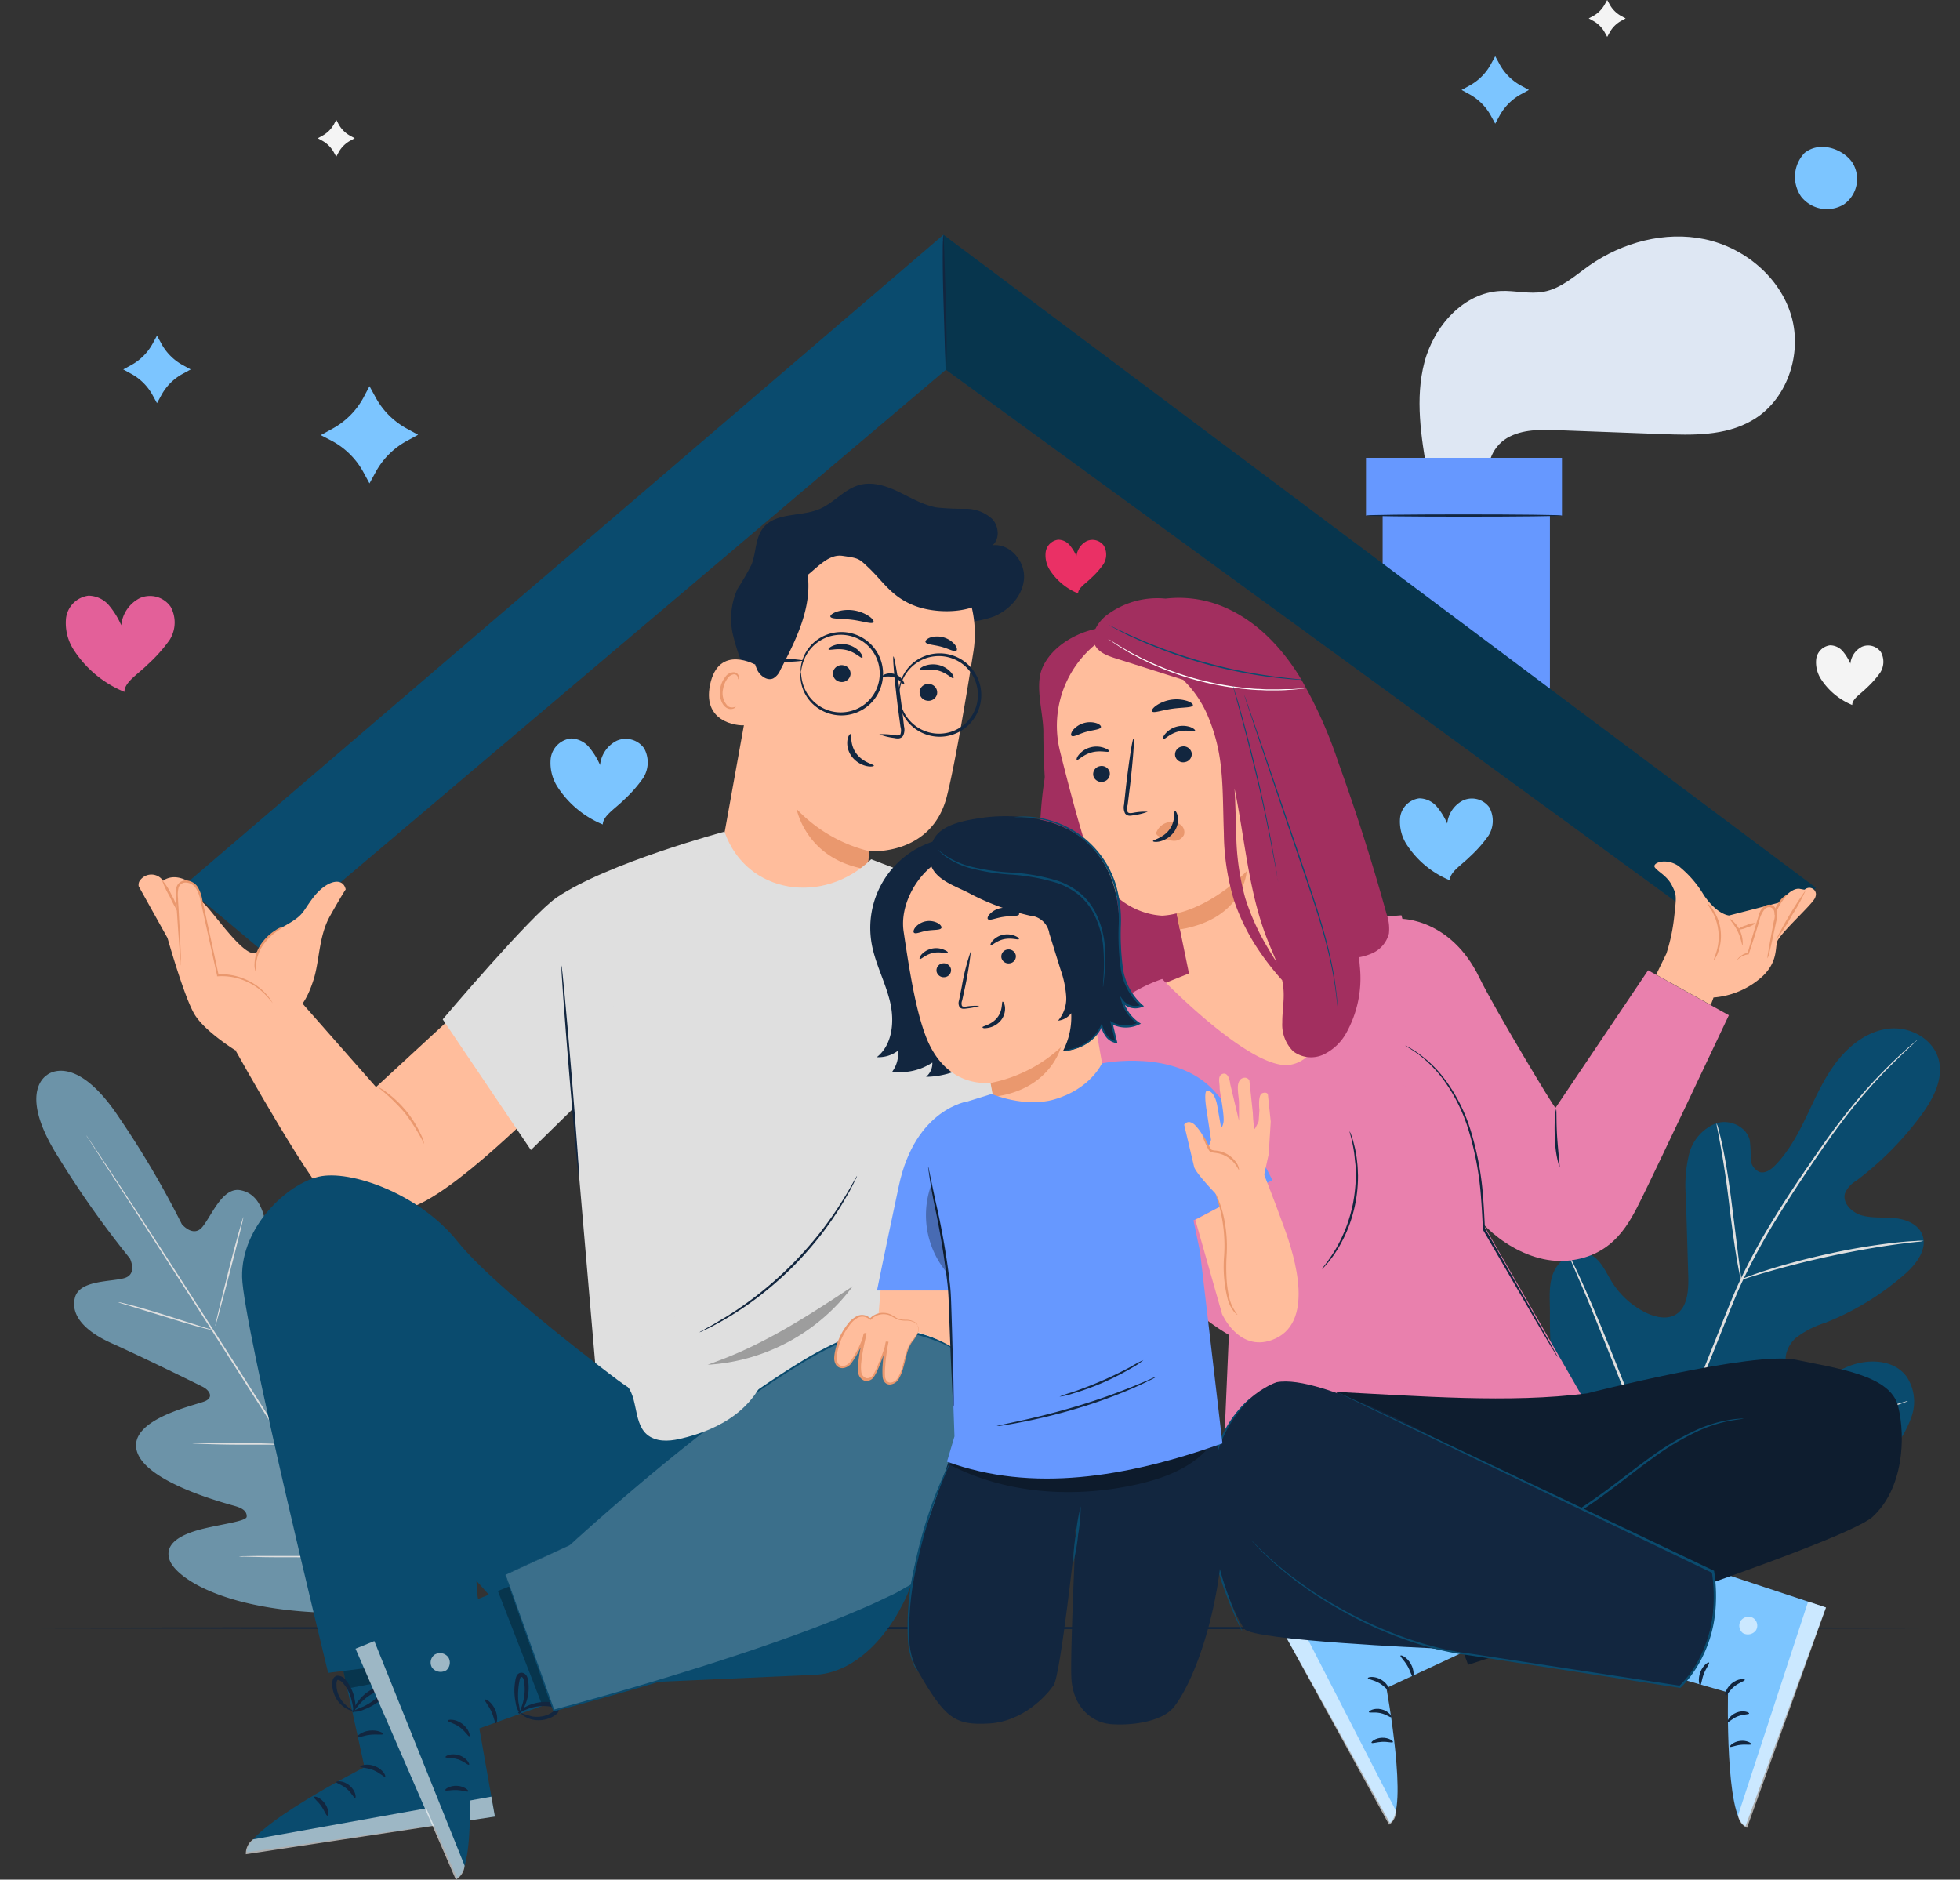 <svg xmlns="http://www.w3.org/2000/svg" width="344" height="329.904" viewBox="0 0 344 329.904">
  <rect x="0" y="0" width="344" height="329.904" fill="#333333" stroke="none"/>
  <g id="Grupo_52928" data-name="Grupo 52928" transform="translate(-102.635 -92.301)">
    <g id="freepik--background-complete--inject-92" transform="translate(109.01 92.301)">
      <path id="Trazado_114457" data-name="Trazado 114457" d="M492.038,160.259c-1.991-6.833-8.255-12.021-15.219-13.481s-14.419.546-20.23,4.612c-2.552,1.8-4.973,4.058-8.032,4.612-2.475.461-5.011-.246-7.525-.138-6.541.284-11.744,6.2-13.4,12.536s-.576,13.066.523,19.492l11.606,1.66c-1.883-2.467-.3-6.31,2.383-7.878s5.972-1.491,9.07-1.368l18.124.676c5.342.208,11,.331,15.649-2.306C491.177,175.247,494.028,167.092,492.038,160.259Z" transform="translate(-184.012 -104.796)" fill="#dee7f3"/>
      <path id="Trazado_114458" data-name="Trazado 114458" d="M522.559,128.555c-1.6-2.306-5.611-3.843-8.362-1.653a6.073,6.073,0,0,0-.592,7.686,5.756,5.756,0,0,0,7.479,1.353A5.441,5.441,0,0,0,522.559,128.555Z" transform="translate(-203.849 -100.063)" fill="#7cc5ff"/>
      <path id="Trazado_114459" data-name="Trazado 114459" d="M472.891,417.5c-13.159-8.724-16.5-25.426-16.348-40.521,0-2.521-.323-5.165.822-7.4s3.9-3.843,6.149-2.805c1.891.83,2.759,2.982,3.843,4.758a14.673,14.673,0,0,0,6.041,5.5c1.622.769,3.612,1.253,5.18.346,2.137-1.253,2.306-4.258,2.244-6.764q-.208-6.994-.423-14a23.25,23.25,0,0,1,.576-7.448,7.876,7.876,0,0,1,4.75-5.38c2.367-.769,5.342.576,5.9,3.021a22.053,22.053,0,0,1,.146,3.113,2.628,2.628,0,0,0,1.606,2.436c1,.261,1.991-.461,2.721-1.214,2.521-2.59,4.2-5.888,5.757-9.162s3.074-6.633,5.38-9.446,5.465-5.081,9.047-5.38,7.456,1.829,8.455,5.326-.984,7.14-3.151,10.046a55.947,55.947,0,0,1-11.352,11.4,4.612,4.612,0,0,0-1.9,2.137c-.5,1.683,1.122,3.305,2.782,3.843,1.883.576,3.9.331,5.857.515s4.1.991,4.881,2.821c1.084,2.536-.992,5.265-3.074,7.071a47.89,47.89,0,0,1-13.927,8.493,16.269,16.269,0,0,0-5.2,2.69c-1.453,1.33-2.306,3.6-1.353,5.342s3.259,2.252,5.18,1.845,3.62-1.491,5.442-2.229c3.4-1.384,7.855-1.253,10.13,1.668a7.9,7.9,0,0,1,1.015,6.987,18.263,18.263,0,0,1-3.643,6.272,48.174,48.174,0,0,1-20.207,14.942c-7.917,2.967-15.288,3.889-23.289,1.184" transform="translate(-190.89 -146.636)" fill="#0a4b6e"/>
      <path id="Trazado_114460" data-name="Trazado 114460" d="M482.585,408.569a224.337,224.337,0,0,1,8.324-24.365l2.506-6.28c.83-2.052,1.653-4.1,2.575-6.041A113.27,113.27,0,0,1,501.954,361c2.068-3.367,4.151-6.487,6.149-9.392s3.843-5.565,5.7-7.924a88.965,88.965,0,0,1,9.392-10.484c1.207-1.145,2.175-2.006,2.836-2.575l.769-.646a2.139,2.139,0,0,1,.269-.208,1.662,1.662,0,0,1-.238.238l-.723.684c-.646.592-1.591,1.476-2.775,2.636a93.089,93.089,0,0,0-9.316,10.553c-1.806,2.367-3.674,5.042-5.634,7.947s-4.02,6.034-6.072,9.4a113.348,113.348,0,0,0-5.918,10.845c-.915,1.937-1.729,3.966-2.56,6.026l-2.506,6.272a230.506,230.506,0,0,0-8.339,24.3" transform="translate(-196.926 -147.249)" fill="#dfdfdf"/>
      <path id="Trazado_114461" data-name="Trazado 114461" d="M498.9,376.266a5.086,5.086,0,0,1-.269-1.061c-.146-.692-.331-1.691-.538-2.936-.407-2.483-.869-5.9-1.33-9.738s-.991-7.24-1.445-9.715c-.215-1.23-.407-2.229-.546-2.921a5.059,5.059,0,0,1-.169-1.084,4.641,4.641,0,0,1,.338,1.045c.2.676.438,1.668.7,2.9.53,2.467,1.091,5.9,1.576,9.715s.9,7.156,1.222,9.754c.154,1.168.284,2.16.392,2.951A4.813,4.813,0,0,1,498.9,376.266Z" transform="translate(-199.707 -151.654)" fill="#dfdfdf"/>
      <path id="Trazado_114462" data-name="Trazado 114462" d="M532.238,375.653a6.637,6.637,0,0,1-1.284.184c-.822.092-2.014.223-3.482.43-2.944.392-6.987,1.068-11.414,2.014s-8.393,1.991-11.245,2.821c-1.43.407-2.575.769-3.367,1.007a6.676,6.676,0,0,1-1.253.338,7.29,7.29,0,0,1,1.191-.507c.769-.3,1.914-.707,3.336-1.153,2.836-.915,6.8-2.006,11.245-2.959a112.788,112.788,0,0,1,11.468-1.891c1.476-.161,2.675-.238,3.513-.277A6.711,6.711,0,0,1,532.238,375.653Z" transform="translate(-201 -157.859)" fill="#dfdfdf"/>
      <path id="Trazado_114463" data-name="Trazado 114463" d="M477.907,419.251a1.524,1.524,0,0,1-.231-.384l-.576-1.153c-.5-1-1.184-2.467-2.006-4.3-1.637-3.643-3.751-8.762-6-14.435s-4.312-10.8-5.872-14.473l-1.868-4.335-.5-1.184a1.768,1.768,0,0,1-.146-.43,1.732,1.732,0,0,1,.231.392l.576,1.145c.5,1.007,1.184,2.475,2.006,4.3,1.637,3.651,3.751,8.762,6,14.442s4.312,10.8,5.872,14.473l1.868,4.35.5,1.191A1.768,1.768,0,0,1,477.907,419.251Z" transform="translate(-191.863 -158.538)" fill="#dfdfdf"/>
      <path id="Trazado_114464" data-name="Trazado 114464" d="M525.513,412.221a1.482,1.482,0,0,1-.423.192l-1.23.446-4.542,1.591c-3.843,1.345-9.116,3.274-14.942,5.38s-11.137,4-15,5.273c-1.929.638-3.5,1.138-4.612,1.46l-1.26.361a1.612,1.612,0,0,1-.446.092,1.67,1.67,0,0,1,.423-.185l1.23-.446,4.543-1.591c3.843-1.345,9.116-3.274,14.942-5.38s11.13-4.012,15-5.28c1.937-.63,3.5-1.13,4.612-1.453l1.26-.361A1.835,1.835,0,0,1,525.513,412.221Z" transform="translate(-197.034 -166.327)" fill="#dfdfdf"/>
      <path id="Trazado_114465" data-name="Trazado 114465" d="M112.963,337.464s-5.649,2.736,1.883,14.6a169.714,169.714,0,0,0,12.505,17.678s1.4,2.79-.992,3.466-7.84.323-8.647,3.4,1.676,5.9,6.472,8.04,15.126,7.194,16.056,7.686,1.914,1.722.354,2.444-13.512,3.113-12.036,8.716,15.795,9.285,17.332,9.738,2.006,1.084,1.96,1.852-4.135,1.26-7.509,2.075-7.14,2.36-6.018,5.526,9.992,9.223,30.091,9.293l9.323-.569,4.327-8.332c8.17-18.385,6.295-28.931,3.843-31.244s-5.38.484-7.5,3.22-4.2,6.295-4.981,6-1.161-.93-.922-2.536,2.7-16.21-1.806-19.853-11.583,6.31-12.859,7.432-2.045-.3-2.075-1.322-.415-12.536-.392-17.786-1.414-8.655-4.681-9.223c-3.144-.53-5.05,4.612-6.648,6.487s-3.574-.515-3.574-.515A162.446,162.446,0,0,0,125.514,345.1c-7.74-11.729-12.674-7.571-12.674-7.571" transform="translate(-110.929 -148.877)" fill="#6c93a8"/>
      <path id="Trazado_114466" data-name="Trazado 114466" d="M177.056,437c-5.649-8.647-15.464-24.181-23.919-37.47s-16.141-25.3-21.752-33.98c-2.805-4.32-5.073-7.824-6.648-10.261-.769-1.2-1.391-2.137-1.806-2.79l-.469-.73c-.1-.161-.146-.254-.146-.254l.177.238.484.715,1.852,2.759c1.606,2.406,3.9,5.9,6.733,10.215,5.649,8.639,13.351,20.645,21.821,33.934s18.231,28.838,23.827,37.508" transform="translate(-113.564 -152.279)" fill="#dfdfdf"/>
      <path id="Trazado_114467" data-name="Trazado 114467" d="M129.635,389.661a2.82,2.82,0,0,1,.669.115c.423.092,1.03.246,1.783.446,1.537.4,3.559,1,5.818,1.7l5.78,1.829,1.752.538a3.82,3.82,0,0,1,.638.223,2.42,2.42,0,0,1-.669-.115c-.423-.092-1.03-.246-1.776-.453-1.537-.407-3.551-1.038-5.811-1.737l-5.788-1.775-1.76-.538A3.311,3.311,0,0,1,129.635,389.661Z" transform="translate(-115.257 -161.107)" fill="#dfdfdf"/>
      <path id="Trazado_114468" data-name="Trazado 114468" d="M151.784,389.322c-.077,0,.968-4.32,2.306-9.6s2.559-9.546,2.636-9.531-.976,4.32-2.352,9.608S151.861,389.345,151.784,389.322Z" transform="translate(-120.381 -156.601)" fill="#dfdfdf"/>
      <path id="Trazado_114469" data-name="Trazado 114469" d="M167.505,417.769a3.169,3.169,0,0,1,.323-.615c.261-.43.584-.968.961-1.606.815-1.36,1.922-3.244,3.074-5.38s2.129-4.081,2.828-5.5c.331-.669.607-1.23.822-1.683a2.915,2.915,0,0,1,.338-.6,3.754,3.754,0,0,1-.231.646c-.169.415-.415,1.007-.769,1.729-.646,1.445-1.6,3.42-2.752,5.549s-2.306,4-3.151,5.334c-.43.669-.769,1.2-1.038,1.537A3.186,3.186,0,0,1,167.505,417.769Z" transform="translate(-124.02 -164.05)" fill="#dfdfdf"/>
      <path id="Trazado_114470" data-name="Trazado 114470" d="M146.415,421.846a2.4,2.4,0,0,1,.638-.046h7.456c2.237,0,4.25.069,5.711.115l1.737.069a2.322,2.322,0,0,1,.63.069,3.461,3.461,0,0,1-.63.046H154.5c-2.237,0-4.25-.069-5.718-.115l-1.729-.069A3.3,3.3,0,0,1,146.415,421.846Z" transform="translate(-119.14 -168.542)" fill="#dfdfdf"/>
      <path id="Trazado_114471" data-name="Trazado 114471" d="M157.205,447.7a5.063,5.063,0,0,1,.815-.054l2.221-.038h7.333c2.867,0,5.449,0,7.325.061l2.221.054a4.322,4.322,0,0,1,.815.062,4.817,4.817,0,0,1-.815.054h-9.546c-2.859,0-5.457,0-7.333-.061l-2.221-.054A3.61,3.61,0,0,1,157.205,447.7Z" transform="translate(-121.637 -174.515)" fill="#dfdfdf"/>
      <path id="Trazado_114472" data-name="Trazado 114472" d="M183.535,441.714a5.472,5.472,0,0,1,.392-.769c.292-.538.676-1.245,1.145-2.091.961-1.76,2.306-4.2,3.666-6.918s2.583-5.234,3.436-7.048l1.007-2.16a5.208,5.208,0,0,1,.4-.769,5.875,5.875,0,0,1-.3.822c-.208.523-.523,1.276-.922,2.2-.769,1.837-1.968,4.366-3.359,7.1s-2.744,5.157-3.751,6.917c-.507.861-.93,1.537-1.23,2.037A4.39,4.39,0,0,1,183.535,441.714Z" transform="translate(-127.729 -168.58)" fill="#dfdfdf"/>
      <path id="Trazado_114473" data-name="Trazado 114473" d="M237.512,276.019a17.24,17.24,0,0,1-7.855-6.456,7.781,7.781,0,0,1-1.284-5.111,4.054,4.054,0,0,1,3.513-3.52,4.259,4.259,0,0,1,3.228,1.537,12.724,12.724,0,0,1,1.922,3.121,5.382,5.382,0,0,1,2.951-4.273,3.952,3.952,0,0,1,4.781,1.345,5.112,5.112,0,0,1-.177,5.227,23.846,23.846,0,0,1-3.39,3.843c-1.537,1.537-3.689,2.805-3.689,4.327" transform="translate(-138.095 -131.32)" fill="#7cc5ff"/>
      <path id="Trazado_114474" data-name="Trazado 114474" d="M523.673,250.13a11.911,11.911,0,0,1-5.434-4.473,5.383,5.383,0,0,1-.892-3.536,2.806,2.806,0,0,1,2.429-2.46,2.943,2.943,0,0,1,2.237,1.045,8.8,8.8,0,0,1,1.337,2.167,3.729,3.729,0,0,1,2.037-2.967,2.745,2.745,0,0,1,3.313.938,3.551,3.551,0,0,1-.123,3.62,17.34,17.34,0,0,1-2.344,2.644c-1.076,1.084-2.559,1.945-2.559,3" transform="translate(-204.963 -126.398)" fill="#f4f4f4"/>
      <path id="Trazado_114475" data-name="Trazado 114475" d="M347.071,224.966a10.759,10.759,0,0,1-4.9-4.035,4.831,4.831,0,0,1-.769-3.19,2.537,2.537,0,0,1,2.191-2.191,2.662,2.662,0,0,1,2.014.945,7.9,7.9,0,0,1,1.2,1.945,3.361,3.361,0,0,1,1.837-2.667,2.468,2.468,0,0,1,2.982.845,3.174,3.174,0,0,1-.108,3.259,14.727,14.727,0,0,1-2.114,2.383c-.968.976-2.306,1.752-2.306,2.706" transform="translate(-164.252 -120.82)" fill="#ea3065"/>
      <path id="Trazado_114476" data-name="Trazado 114476" d="M127.917,245.2a19.293,19.293,0,0,1-8.77-7.217,8.687,8.687,0,0,1-1.445-5.718,4.55,4.55,0,0,1,3.928-3.935,4.8,4.8,0,0,1,3.612,1.7,14.378,14.378,0,0,1,2.152,3.49,5.989,5.989,0,0,1,3.29-4.781,4.42,4.42,0,0,1,5.38,1.537,5.754,5.754,0,0,1-.2,5.841,26.979,26.979,0,0,1-3.789,4.25c-1.737,1.737-4.127,3.128-4.127,4.835" transform="translate(-112.486 -123.777)" fill="#e36099"/>
      <path id="Trazado_114477" data-name="Trazado 114477" d="M431.066,288.989a16.511,16.511,0,0,1-7.494-6.149,7.425,7.425,0,0,1-1.237-4.881,3.889,3.889,0,0,1,3.359-3.359,4.105,4.105,0,0,1,3.074,1.445,12.221,12.221,0,0,1,1.837,2.982,5.13,5.13,0,0,1,2.813-4.081,3.782,3.782,0,0,1,4.573,1.237,4.889,4.889,0,0,1-.169,5,23.089,23.089,0,0,1-3.236,3.651c-1.483,1.491-3.52,2.675-3.52,4.135" transform="translate(-182.976 -134.483)" fill="#7cc5ff"/>
      <path id="Trazado_114478" data-name="Trazado 114478" d="M136.7,168.941l.769,1.407a9.424,9.424,0,0,0,3.743,3.759l1.407.769-1.407.769a9.333,9.333,0,0,0-3.743,3.743l-.769,1.407-.769-1.407a9.43,9.43,0,0,0-3.743-3.743l-1.407-.769,1.407-.769a9.528,9.528,0,0,0,3.743-3.743Z" transform="translate(-115.523 -110.035)" fill="#7cc5ff"/>
      <path id="Trazado_114479" data-name="Trazado 114479" d="M442.286,105.141l.769,1.407a9.358,9.358,0,0,0,3.735,3.743l1.407.769-1.407.769a9.464,9.464,0,0,0-3.735,3.743l-.769,1.407-.769-1.407a9.464,9.464,0,0,0-3.735-3.743l-1.407-.769,1.407-.769a9.358,9.358,0,0,0,3.735-3.743Z" transform="translate(-186.233 -95.272)" fill="#7cc5ff"/>
      <path id="Trazado_114480" data-name="Trazado 114480" d="M184.43,180.481l1.114,2.037a13.62,13.62,0,0,0,5.38,5.38l2.037,1.114-2.037,1.115a13.63,13.63,0,0,0-5.38,5.38l-1.114,2.037-1.107-2.037a13.593,13.593,0,0,0-5.419-5.38l-2.029-1.053,2.029-1.114a13.593,13.593,0,0,0,5.419-5.38Z" transform="translate(-125.957 -112.705)" fill="#7cc5ff"/>
      <path id="Trazado_114481" data-name="Trazado 114481" d="M178.439,119.661l.415.769a5.1,5.1,0,0,0,2.052,2.045l.769.423-.769.423a5.2,5.2,0,0,0-2.052,2.045l-.415.769-.423-.769a5.2,5.2,0,0,0-2.052-2.045l-.769-.423.769-.423a5.1,5.1,0,0,0,2.075-2.045Z" transform="translate(-125.799 -98.632)" fill="#f4f4f4"/>
      <path id="Trazado_114482" data-name="Trazado 114482" d="M468.659,92.3l.423.769a5.15,5.15,0,0,0,2.045,2.052l.769.415-.769.423a5.15,5.15,0,0,0-2.045,2.052l-.423.769-.423-.769a5.154,5.154,0,0,0-2.052-2.052l-.769-.423.769-.415a5.15,5.15,0,0,0,2.045-2.052Z" transform="translate(-192.953 -92.301)" fill="#f4f4f4"/>
    </g>
    <g id="freepik--Floor--inject-92" transform="translate(102.635 377.848)">
      <path id="Trazado_114483" data-name="Trazado 114483" d="M446.635,464.011c0,.108-77.015.2-171.992.2s-172.008-.092-172.008-.2,76.992-.2,172.008-.2S446.635,463.9,446.635,464.011Z" transform="translate(-102.635 -463.811)" fill="#12263f"/>
    </g>
    <g id="freepik--House--inject-92" transform="translate(134.955 133.506)">
      <path id="Trazado_114484" data-name="Trazado 114484" d="M418.355,221.923V198.641h29.361v49.107Z" transform="translate(-208.009 -158.112)" fill="#6698ff"/>
      <rect id="Rectángulo_28692" data-name="Rectángulo 28692" width="34.395" height="10.123" transform="translate(207.425 39.153)" fill="#6698ff"/>
      <path id="Trazado_114485" data-name="Trazado 114485" d="M448.907,209.961c0,.115-7.686.2-17.14.2s-17.132-.085-17.132-.2,7.686-.2,17.132-.2S448.907,209.853,448.907,209.961Z" transform="translate(-207.148 -160.685)" fill="#12263f"/>
      <path id="Trazado_114486" data-name="Trazado 114486" d="M144.685,260.089,277.947,145.911,431.078,260.527l-12.836,11.007L278.377,169.6,158.159,271.395Z" transform="translate(-144.685 -145.911)" fill="#0a4b6e"/>
      <g id="Grupo_52914" data-name="Grupo 52914" transform="translate(133.262 0)" opacity="0.3">
        <path id="Trazado_114487" data-name="Trazado 114487" d="M318.5,169.6l-.43-23.689L471.2,260.527,458.36,271.533Z" transform="translate(-318.065 -145.911)"/>
      </g>
      <path id="Trazado_114488" data-name="Trazado 114488" d="M318.458,169.6a4.545,4.545,0,0,1-.077-.93c0-.684-.054-1.537-.085-2.536-.069-2.229-.154-5.15-.254-8.37s-.146-6.233-.138-8.378c0-1.068,0-1.937.046-2.536a4.045,4.045,0,0,1,.077-.938,4.68,4.68,0,0,1,.077.938c0,.676.054,1.537.085,2.536.069,2.229.154,5.142.254,8.37s.146,6.226.138,8.37c0,1.076,0,1.945-.046,2.544A3.934,3.934,0,0,1,318.458,169.6Z" transform="translate(-184.766 -145.911)" fill="#12263f"/>
    </g>
    <g id="freepik--Characters--inject-92" transform="translate(126.953 177.198)">
      <path id="Trazado_114489" data-name="Trazado 114489" d="M272.866,237.324a37.415,37.415,0,0,1-2.921-7.886,12.629,12.629,0,0,1,.769-8.24,44.674,44.674,0,0,0,2.46-4.266c.822-2.106.623-4.612,2.029-6.41,2.183-2.782,6.579-1.929,9.838-3.3,2.544-1.061,4.389-3.5,7.04-4.243,2.306-.638,4.781.169,6.918,1.207s4.281,2.306,6.648,2.744a47.332,47.332,0,0,0,5.134.231,6.766,6.766,0,0,1,4.665,1.829c1.153,1.268,1.314,3.52,0,4.573,3.021-.377,5.719,2.729,5.549,5.765s-2.56,5.619-5.38,6.764a18.534,18.534,0,0,1-8.993.769c-8.547-1.022-17.032-4.612-22.613-11.2" transform="translate(-165.583 -202.756)" fill="#12263f"/>
      <path id="Trazado_114490" data-name="Trazado 114490" d="M274.441,228.527l-7.609,42.228c-1.291,7.179.907,18.447,8.977,19.384h0c8.624.953,14.673-1.537,15.88-8.255.569-3.182,1.322-12.452,1.407-12.774,0,0,10.93.922,13.62-9.577,1.307-5.073,3.136-15.741,4.673-25.418a20.192,20.192,0,0,0-15.172-22.789l-1.015-.246C284.11,209.058,276.162,217.359,274.441,228.527Z" transform="translate(-164.867 -204.612)" fill="#ffbd9c"/>
      <path id="Trazado_114491" data-name="Trazado 114491" d="M297.273,284.435a26.227,26.227,0,0,1-12.728-7.394s1.668,8.985,12.405,10.592Z" transform="translate(-169.045 -219.945)" fill="#ea986e"/>
      <path id="Trazado_114492" data-name="Trazado 114492" d="M315.691,250.238a1.537,1.537,0,0,1-1.822,1.161,1.483,1.483,0,0,1-1.227-1.7l0-.028a1.538,1.538,0,0,1,1.822-1.168,1.492,1.492,0,0,1,1.226,1.716Z" transform="translate(-175.542 -213.333)" fill="#12263f"/>
      <path id="Trazado_114493" data-name="Trazado 114493" d="M318.543,246.424c-.231.154-1.168-.968-2.782-1.36s-3.005.131-3.128-.108c-.069-.108.208-.415.815-.669a4.333,4.333,0,0,1,2.567-.154,4.111,4.111,0,0,1,2.16,1.33C318.612,245.962,318.658,246.362,318.543,246.424Z" transform="translate(-175.542 -212.301)" fill="#12263f"/>
      <path id="Trazado_114494" data-name="Trazado 114494" d="M295.9,245.95a1.536,1.536,0,0,1-1.814,1.168,1.483,1.483,0,0,1-1.228-1.7l.006-.037a1.537,1.537,0,0,1,1.822-1.161,1.468,1.468,0,0,1,1.224,1.678Z" transform="translate(-170.965 -212.343)" fill="#12263f"/>
      <path id="Trazado_114495" data-name="Trazado 114495" d="M297.751,241.782c-.231.146-1.168-.968-2.79-1.36s-3,.131-3.128-.108c-.061-.115.208-.423.822-.669a4.19,4.19,0,0,1,2.559-.154,4.033,4.033,0,0,1,2.16,1.322C297.781,241.321,297.866,241.713,297.751,241.782Z" transform="translate(-170.729 -211.226)" fill="#12263f"/>
      <path id="Trazado_114496" data-name="Trazado 114496" d="M303.415,255.867a11.02,11.02,0,0,1,2.744.169c.423.054.838.069.976-.192a2.177,2.177,0,0,0,0-1.3l-.461-3.443c-.607-4.888-.938-8.877-.769-8.9s.845,3.928,1.453,8.824c.146,1.207.277,2.352.4,3.451a2.443,2.443,0,0,1-.177,1.676,1.084,1.084,0,0,1-.83.438,2.823,2.823,0,0,1-.723-.077A10.714,10.714,0,0,1,303.415,255.867Z" transform="translate(-173.411 -211.883)" fill="#12263f"/>
      <path id="Trazado_114497" data-name="Trazado 114497" d="M296.657,259.93c.269.046-.154,1.806,1.045,3.42s3.074,1.875,3.074,2.121c0,.115-.5.238-1.291.069a4.489,4.489,0,0,1-2.59-1.676,3.911,3.911,0,0,1-.769-2.836C296.242,260.276,296.542,259.892,296.657,259.93Z" transform="translate(-171.718 -215.985)" fill="#12263f"/>
      <path id="Trazado_114498" data-name="Trazado 114498" d="M299.808,233.741c-.261.4-1.829-.2-3.782-.438s-3.62-.085-3.774-.546c-.069-.215.3-.561,1.022-.838a6.621,6.621,0,0,1,5.757.769C299.662,233.118,299.931,233.548,299.808,233.741Z" transform="translate(-170.827 -209.426)" fill="#12263f"/>
      <path id="Trazado_114499" data-name="Trazado 114499" d="M319.4,240.124c-.369.3-1.391-.354-2.729-.7s-2.536-.354-2.706-.807c-.069-.208.2-.538.769-.769a4.082,4.082,0,0,1,4.373,1.207C319.5,239.555,319.565,239.962,319.4,240.124Z" transform="translate(-175.849 -210.828)" fill="#12263f"/>
      <path id="Trazado_114500" data-name="Trazado 114500" d="M272.946,243.962c-.161-.123-6.71-3.9-8.232,3.351s6.072,7.286,6.149,7.079S272.946,243.962,272.946,243.962Z" transform="translate(-164.41 -212.038)" fill="#ffbd9c"/>
      <path id="Trazado_114501" data-name="Trazado 114501" d="M269.782,251.845a2.575,2.575,0,0,1-.377.115,1.281,1.281,0,0,1-.953-.177,3.19,3.19,0,0,1-.853-3.113,4.138,4.138,0,0,1,.73-1.729,1.54,1.54,0,0,1,1.153-.769.661.661,0,0,1,.676.507.754.754,0,0,1,0,.377c0,.023.177-.092.184-.4a.843.843,0,0,0-.192-.515.961.961,0,0,0-.661-.331,1.815,1.815,0,0,0-1.537.845,4.449,4.449,0,0,0-.869,1.929c-.254,1.476.208,3,1.191,3.52a1.358,1.358,0,0,0,1.191.054C269.736,252.037,269.805,251.883,269.782,251.845Z" transform="translate(-164.989 -212.719)" fill="#ea986e"/>
      <path id="Trazado_114502" data-name="Trazado 114502" d="M315.771,223.9c-1.36,2.652-7.855,3.428-12.521,1.806-4.3-1.537-5.765-4.327-8.455-6.856-1.691-1.6-1.691-1.6-4.535-2.014-2.306-.331-4.258,1.891-6.072,3.351.73,5.849-2.091,11.491-4.827,16.71a2.89,2.89,0,0,1-1.245,1.453c-1.007.453-2.16-.369-2.713-1.33a8.857,8.857,0,0,1-.769-5.173,30.461,30.461,0,0,1,2.89-11.66,20.664,20.664,0,0,1,8.017-8.824,19.615,19.615,0,0,1,14.6-1.806,24.131,24.131,0,0,1,12.421,8.178,14.03,14.03,0,0,1,3.182,6.149" transform="translate(-166.737 -204.176)" fill="#12263f"/>
      <path id="Trazado_114503" data-name="Trazado 114503" d="M307.876,248.491c.061,0,.069-.63.4-1.683a7.109,7.109,0,0,1,2.744-3.651,6.919,6.919,0,0,1,6.51-.661,6.8,6.8,0,0,1-.5,12.767,6.916,6.916,0,0,1-6.433-1.2,7.046,7.046,0,0,1-2.429-3.843c-.246-1.084-.2-1.714-.261-1.714s-.038.154-.054.453a5.392,5.392,0,0,0,.092,1.307,7.039,7.039,0,0,0,2.39,4.135,7.262,7.262,0,0,0,6.856,1.4,7.187,7.187,0,0,0,3.528-2.406,7.31,7.31,0,0,0-9.754-10.667c-.051.035-.1.07-.154.106a7.075,7.075,0,0,0-2.721,3.92,5.346,5.346,0,0,0-.2,1.3C307.853,248.337,307.853,248.491,307.876,248.491Z" transform="translate(-174.437 -211.717)" fill="#12263f"/>
      <path id="Trazado_114504" data-name="Trazado 114504" d="M285.485,243.622c.061,0,.061-.63.4-1.691a7.062,7.062,0,0,1,2.744-3.643,6.918,6.918,0,0,1,6.5-.661,6.791,6.791,0,0,1,2.713,10.522,6.73,6.73,0,0,1-3.244,2.244,6.862,6.862,0,0,1-6.426-1.2,7.085,7.085,0,0,1-2.429-3.843c-.254-1.076-.2-1.706-.261-1.706s-.038.154-.061.453a5.751,5.751,0,0,0,.092,1.3,7.034,7.034,0,0,0,2.39,4.143,7.3,7.3,0,0,0,10.289-.882c.035-.042.069-.083.1-.125a7.313,7.313,0,0,0-9.752-10.675c-.052.035-.1.071-.155.107a7.067,7.067,0,0,0-2.729,3.928,5.694,5.694,0,0,0-.2,1.291C285.454,243.46,285.462,243.622,285.485,243.622Z" transform="translate(-169.247 -210.591)" fill="#12263f"/>
      <path id="Trazado_114505" data-name="Trazado 114505" d="M304.064,246.645c.069.146,1.015-.246,2.083.131s1.537,1.261,1.714,1.184.046-.307-.184-.684a2.591,2.591,0,0,0-3.074-1.061C304.217,246.368,304.025,246.576,304.064,246.645Z" transform="translate(-173.56 -212.776)" fill="#12263f"/>
      <path id="Trazado_114506" data-name="Trazado 114506" d="M272.825,242.705a23.065,23.065,0,0,0,5.2.438,23.893,23.893,0,0,0,5.211-.154,45.917,45.917,0,0,0-10.407-.284Z" transform="translate(-166.333 -211.957)" fill="#12263f"/>
      <path id="Trazado_114507" data-name="Trazado 114507" d="M166.86,319.531l14.212,16.141,17.494-16.141,14.2,16.579s-16.026,16.64-24.534,20.291c-7.994,3.428-11.79.354-14.534-.338s-17.278-26.817-17.278-26.817Z" transform="translate(-139.397 -229.777)" fill="#ffbd9c"/>
      <path id="Trazado_114508" data-name="Trazado 114508" d="M170.63,294.609s-.769,1.13-2.767,4.7-1.8,7.84-2.89,11.206c-1.307,4.058-2.575,4.819-2.575,4.819l-11.106,7.54s-5.38-3.313-7.194-6.333-4.742-13.4-4.742-13.4l-5.065-9.093a1.542,1.542,0,0,1,.085-.769,2.46,2.46,0,0,1,4.2-.177h0s1.722-1.537,4.612.207a3.81,3.81,0,0,1,2.16,3.482c1.414.669,8.209,11.329,9.907,8.57a11.3,11.3,0,0,1,2.959-3.413c5.38-2.844,4.389-2.852,6.695-5.88S170.123,292.334,170.63,294.609Z" transform="translate(-134.274 -223.408)" fill="#ffbd9c"/>
      <path id="Trazado_114509" data-name="Trazado 114509" d="M143.7,308.292a1.882,1.882,0,0,1-.069-.453c0-.346-.069-.769-.115-1.314-.092-1.191-.208-2.821-.354-4.819-.069-1.022-.138-2.137-.223-3.328,0-.6-.077-1.222-.115-1.86a5.375,5.375,0,0,1,.092-2.021,1.626,1.626,0,0,1,.692-.892,1.861,1.861,0,0,1,1.122-.246,2.585,2.585,0,0,1,1.922,1.184,6.422,6.422,0,0,1,.769,2.152c.161.769.331,1.491.492,2.252.876,4.028,1.691,7.8,2.383,11.014l-.177-.131a10.475,10.475,0,0,1,4.612.769,10.818,10.818,0,0,1,3.074,1.868,10.3,10.3,0,0,1,1.537,1.7c.154.215.254.4.323.515s.108.177.1.184a14.887,14.887,0,0,0-2.106-2.244,10.932,10.932,0,0,0-3.028-1.76,10.357,10.357,0,0,0-4.458-.684h-.154v-.146c-.707-3.213-1.537-6.987-2.429-11.007-.169-.769-.33-1.537-.5-2.252a6,6,0,0,0-.769-2.021,2.16,2.16,0,0,0-1.622-1.015,1.3,1.3,0,0,0-1.437.884,5.3,5.3,0,0,0-.092,1.883c0,.638.069,1.253.1,1.852.061,1.2.123,2.306.177,3.336.092,2,.169,3.636.223,4.827v1.314A2.653,2.653,0,0,1,143.7,308.292Z" transform="translate(-136.241 -223.718)" fill="#ea986e"/>
      <path id="Trazado_114510" data-name="Trazado 114510" d="M165.826,303.881a9.209,9.209,0,0,1-1.176.861,10.3,10.3,0,0,0-2.421,2.429,7.106,7.106,0,0,0-1.184,3.182,12.432,12.432,0,0,1-.1,1.445,3.579,3.579,0,0,1-.184-1.468,6.469,6.469,0,0,1,1.138-3.382,8.7,8.7,0,0,1,2.6-2.467A3.79,3.79,0,0,1,165.826,303.881Z" transform="translate(-140.4 -226.155)" fill="#ea986e"/>
      <path id="Trazado_114511" data-name="Trazado 114511" d="M142.408,298.84a27.463,27.463,0,0,1-1.476-2.79,15.137,15.137,0,0,1-1.337-2.859,10.86,10.86,0,0,1,1.7,2.667A8.6,8.6,0,0,1,142.408,298.84Z" transform="translate(-135.505 -223.682)" fill="#ea986e"/>
      <path id="Trazado_114512" data-name="Trazado 114512" d="M197.041,350.54a34.259,34.259,0,0,0-3.474-5.557,35.054,35.054,0,0,0-4.742-4.512,6.857,6.857,0,0,1,1.66,1.015,19.316,19.316,0,0,1,3.4,3.244,19.045,19.045,0,0,1,2.5,3.981A6.472,6.472,0,0,1,197.041,350.54Z" transform="translate(-146.897 -234.622)" fill="#ea986e"/>
      <path id="Trazado_114513" data-name="Trazado 114513" d="M253.262,282.181s-20.568,5.488-29.553,11.591c-4.489,3.074-19.984,21.375-19.984,21.375l15.48,22.935L235.2,322.395Z" transform="translate(-150.344 -221.134)" fill="#dfdfdf"/>
      <path id="Trazado_114514" data-name="Trazado 114514" d="M232.885,324.927l5.3,61.673,12.6.876H312.19l-.161-63.457L309.323,296.1l-23.65-9.016c-8.4,8.17-21.882,6.11-25.718-4.758Z" transform="translate(-157.092 -221.169)" fill="#dfdfdf"/>
      <path id="Trazado_114515" data-name="Trazado 114515" d="M230.831,312.751c.108,0,.9,8.455,1.76,18.892s1.476,18.923,1.368,18.939-.9-8.455-1.768-18.9S230.724,312.759,230.831,312.751Z" transform="translate(-156.613 -228.208)" fill="#12263f"/>
      <g id="Grupo_52915" data-name="Grupo 52915" transform="translate(99.889 140.867)" opacity="0.3">
        <path id="Trazado_114516" data-name="Trazado 114516" d="M265.565,399.3l-1.33.5a34.241,34.241,0,0,0,25.456-13.773C282,391.127,274.219,396.184,265.565,399.3Z" transform="translate(-264.235 -386.031)"/>
      </g>
      <path id="Trazado_114517" data-name="Trazado 114517" d="M290.014,360.811a1.331,1.331,0,0,1-.146.377c-.138.277-.3.623-.507,1.045s-.492,1-.853,1.614-.769,1.337-1.222,2.1a57.61,57.61,0,0,1-3.589,5.2,62.637,62.637,0,0,1-5.119,5.788,63.4,63.4,0,0,1-5.834,5.081,56.635,56.635,0,0,1-5.219,3.551c-.769.484-1.483.861-2.106,1.207s-1.168.623-1.622.838l-1.045.5a1.331,1.331,0,0,1-.377.146,1.726,1.726,0,0,1,.338-.215l1.007-.569c.446-.231.984-.523,1.591-.9s1.322-.769,2.068-1.245a60.915,60.915,0,0,0,5.142-3.6,66.488,66.488,0,0,0,5.772-5.073,69.76,69.76,0,0,0,5.119-5.734c1.453-1.868,2.682-3.6,3.636-5.119.5-.769.9-1.445,1.268-2.052s.669-1.145.907-1.583l.569-1.007A3.083,3.083,0,0,1,290.014,360.811Z" transform="translate(-163.915 -239.328)" fill="#12263f"/>
      <path id="Trazado_114518" data-name="Trazado 114518" d="M174.792,465.84l4.858,22.136s-21.1,10.745-20.637,14.926l43.526-6.257-6.149-34.8Z" transform="translate(-139.997 -262.708)" fill="#0a4b6e"/>
      <g id="Grupo_52916" data-name="Grupo 52916" transform="translate(50.836 220.957)" opacity="0.6">
        <path id="Trazado_114519" data-name="Trazado 114519" d="M202.267,490.231a1.791,1.791,0,0,1,1.583,1.8,1.737,1.737,0,0,1-1.76,1.591,1.9,1.9,0,0,1-1.676-1.914,1.8,1.8,0,0,1,2.021-1.453" transform="translate(-200.415 -490.231)" fill="#fff"/>
      </g>
      <g id="Grupo_52917" data-name="Grupo 52917" transform="translate(18.829 230.434)" opacity="0.6">
        <path id="Trazado_114520" data-name="Trazado 114520" d="M202.485,506.066l-.623-3.5-41.828,7.5a3.074,3.074,0,0,0-1.261,2.606Z" transform="translate(-158.772 -502.561)" fill="#fff"/>
      </g>
      <path id="Trazado_114521" data-name="Trazado 114521" d="M184.894,495.612c.046.208,1.122.115,2.306.607s1.883,1.276,2.06,1.153-.361-1.284-1.775-1.852S184.817,495.427,184.894,495.612Z" transform="translate(-145.986 -270.436)" fill="#12263f"/>
      <path id="Trazado_114522" data-name="Trazado 114522" d="M179.415,499.2c0,.208.968.4,1.845,1.168s1.261,1.668,1.468,1.622.131-1.268-.984-2.2S179.415,498.988,179.415,499.2Z" transform="translate(-144.719 -271.314)" fill="#12263f"/>
      <path id="Trazado_114523" data-name="Trazado 114523" d="M176.7,505.905c.2,0,.3-1.1-.453-2.152s-1.852-1.345-1.914-1.114.669.7,1.276,1.583S176.455,505.921,176.7,505.905Z" transform="translate(-143.543 -272.128)" fill="#12263f"/>
      <path id="Trazado_114524" data-name="Trazado 114524" d="M184.181,488.641c.123.177,1.038-.292,2.252-.43s2.206.069,2.306-.131-.953-.769-2.375-.607S184.051,488.495,184.181,488.641Z" transform="translate(-145.819 -268.63)" fill="#12263f"/>
      <g id="Grupo_52918" data-name="Grupo 52918" transform="translate(35.764 203.817)" opacity="0.3">
        <path id="Trazado_114525" data-name="Trazado 114525" d="M180.805,471.628l.861,3.951,21.221-4.066-.623-3.582Z" transform="translate(-180.805 -467.931)"/>
      </g>
      <path id="Trazado_114526" data-name="Trazado 114526" d="M183.015,481.807a4.079,4.079,0,0,0,2.167-.4,9.88,9.88,0,0,0,2.137-1.114,10.364,10.364,0,0,0,1.13-.884,2.725,2.725,0,0,0,.561-.63.937.937,0,0,0-.108-1.138,1.169,1.169,0,0,0-1.015-.315,2.591,2.591,0,0,0-.769.261,7.655,7.655,0,0,0-3.021,2.383c-.838,1.107-1.038,1.96-.953,1.991s.477-.7,1.353-1.652a8.745,8.745,0,0,1,1.737-1.445,8.472,8.472,0,0,1,1.176-.607c.43-.2.822-.277.976-.092s.069.1,0,.246a2.175,2.175,0,0,1-.415.461,10.308,10.308,0,0,1-1.03.861A11.867,11.867,0,0,1,185,480.915,17.83,17.83,0,0,0,183.015,481.807Z" transform="translate(-145.552 -266.284)" fill="#12263f"/>
      <path id="Trazado_114527" data-name="Trazado 114527" d="M182.278,481.513a3.532,3.532,0,0,0,.192-2.2,7.268,7.268,0,0,0-1.537-3.528,1.831,1.831,0,0,0-1.583-.845,1.038,1.038,0,0,0-.769.769,3.337,3.337,0,0,0-.077.838,4.923,4.923,0,0,0,.269,1.46,5.018,5.018,0,0,0,1.33,2.068c1.053.968,1.975,1.061,1.983.984a9.108,9.108,0,0,1-1.606-1.353,5.069,5.069,0,0,1-1.053-1.906,4.543,4.543,0,0,1-.184-1.261c0-.477.085-.876.269-.861a1.6,1.6,0,0,1,.884.569,8.549,8.549,0,0,1,.769,1.076,7.9,7.9,0,0,1,.769,2.091C182.278,480.675,182.186,481.5,182.278,481.513Z" transform="translate(-144.508 -265.736)" fill="#12263f"/>
      <path id="Trazado_114528" data-name="Trazado 114528" d="M173.02,448.017s-14.926-61.1-15.1-69.467c-.177-8.877,7.97-16.341,13.443-17.617s17.617,2.936,24.334,11.329,28.1,24.327,28.1,24.327c8.839,6.633,21.936,9.454,33.819,3.236,0,0,17.478,27.186,18.616,26.5,2.052-1.245.715,2.175-.922,6.4-3.236,8.347-9.646,15.464-17.086,15.641l-42.719,1.914-16.617-18.593,1.537,12.859Z" transform="translate(-139.746 -239.305)" fill="#0a4b6e"/>
      <path id="Trazado_114529" data-name="Trazado 114529" d="M209.965,445.77a3.717,3.717,0,0,1-.154-.653c-.085-.423-.223-1.053-.346-1.875a69.261,69.261,0,0,1-.769-6.979,101.237,101.237,0,0,1-.108-10.415c.061-1.96.169-4.012.3-6.149a63.552,63.552,0,0,0,.192-6.572,80.21,80.21,0,0,0-1.407-12.621,71.012,71.012,0,0,0-2.613-10.038,37.5,37.5,0,0,0-2.821-6.387,18.546,18.546,0,0,0-1-1.614,4.6,4.6,0,0,1-.346-.576,4.171,4.171,0,0,1,.415.523A15.6,15.6,0,0,1,202.371,384a34.135,34.135,0,0,1,2.951,6.372,67.368,67.368,0,0,1,2.713,10.061,78.92,78.92,0,0,1,1.445,12.674,64.306,64.306,0,0,1-.2,6.61q-.208,3.194-.323,6.149c-.161,3.9-.146,7.432,0,10.384s.438,5.334.661,6.971c.1.822.215,1.453.269,1.891A4.163,4.163,0,0,1,209.965,445.77Z" transform="translate(-149.689 -244.206)" fill="#0a4b6e"/>
      <path id="Trazado_114530" data-name="Trazado 114530" d="M247.086,421.4c-.123,0,0-2.621-.477-5.8s-1.253-5.672-1.138-5.711a6.093,6.093,0,0,1,.638,1.606,26.753,26.753,0,0,1,.9,4.051,25.754,25.754,0,0,1,.246,4.143A6.126,6.126,0,0,1,247.086,421.4Z" transform="translate(-160.001 -250.685)" fill="#0a4b6e"/>
      <path id="Trazado_114531" data-name="Trazado 114531" d="M224.651,471.943l-21.337,7.632s2.121,23.619-1.683,25.41l-17.816-40.2,32.743-13.266Z" transform="translate(-145.737 -260.317)" fill="#0a4b6e"/>
      <g id="Grupo_52919" data-name="Grupo 52919" transform="translate(51.264 205.246)" opacity="0.6">
        <path id="Trazado_114532" data-name="Trazado 114532" d="M204.018,470.46a1.8,1.8,0,0,0-2.36-.392,1.722,1.722,0,0,0-.415,2.306,1.9,1.9,0,0,0,2.506.407,1.791,1.791,0,0,0,.161-2.483" transform="translate(-200.971 -469.79)" fill="#fff"/>
      </g>
      <g id="Grupo_52920" data-name="Grupo 52920" transform="translate(38.078 203.132)" opacity="0.6">
        <path id="Trazado_114533" data-name="Trazado 114533" d="M183.815,468.378l3.305-1.337,15.841,39.414a3.073,3.073,0,0,1-1.537,2.46Z" transform="translate(-183.815 -467.041)" fill="#fff"/>
      </g>
      <path id="Trazado_114534" data-name="Trazado 114534" d="M208.662,487.9c-.2.077-.692-.884-1.722-1.614s-2.083-.907-2.075-1.122,1.276-.384,2.513.523S208.862,487.865,208.662,487.9Z" transform="translate(-150.608 -268.062)" fill="#12263f"/>
      <path id="Trazado_114535" data-name="Trazado 114535" d="M208.481,494.723c-.177.123-.861-.607-1.975-.953s-2.083-.177-2.152-.377,1.007-.769,2.383-.33S208.666,494.638,208.481,494.723Z" transform="translate(-150.489 -269.892)" fill="#12263f"/>
      <path id="Trazado_114536" data-name="Trazado 114536" d="M204.312,500.858c-.115-.161.769-.838,2.068-.769s2.1.838,1.968.984-.945-.192-2.014-.238S204.389,501.05,204.312,500.858Z" transform="translate(-150.478 -271.554)" fill="#12263f"/>
      <path id="Trazado_114537" data-name="Trazado 114537" d="M215.289,484.554c-.215,0-.3-1.038-.83-2.137s-1.23-1.829-1.1-2.006,1.176.392,1.775,1.691S215.489,484.585,215.289,484.554Z" transform="translate(-152.57 -266.995)" fill="#12263f"/>
      <g id="Grupo_52921" data-name="Grupo 52921" transform="translate(63.065 192.979)" opacity="0.3">
        <path id="Trazado_114538" data-name="Trazado 114538" d="M227.947,473.984l-3.8,1.36L216.325,455.2l3.367-1.368Z" transform="translate(-216.325 -453.831)"/>
      </g>
      <path id="Trazado_114539" data-name="Trazado 114539" d="M221.11,481.488a4.3,4.3,0,0,1-.807-2.052,10.248,10.248,0,0,1-.2-2.4,10.523,10.523,0,0,1,.161-1.422,2.814,2.814,0,0,1,.231-.815.945.945,0,0,1,1.022-.515,1.178,1.178,0,0,1,.807.692,2.788,2.788,0,0,1,.2.815,7.7,7.7,0,0,1,.069,1.445,7.546,7.546,0,0,1-.484,2.375c-.5,1.3-1.114,1.922-1.184,1.868s.338-.769.684-2.029a8.9,8.9,0,0,0,.3-2.229,7.861,7.861,0,0,0-.108-1.322c-.061-.477-.208-.845-.438-.884-.092,0-.123,0-.215.138a2.323,2.323,0,0,0-.169.6,10.638,10.638,0,0,0-.184,1.322,12.29,12.29,0,0,0,0,2.306A16.1,16.1,0,0,1,221.11,481.488Z" transform="translate(-154.133 -265.581)" fill="#12263f"/>
      <path id="Trazado_114540" data-name="Trazado 114540" d="M220.934,482.914c-.061-.061.5-.769,1.76-1.33a7.388,7.388,0,0,1,2.352-.615,7.092,7.092,0,0,1,1.445,0,1.808,1.808,0,0,1,1.537.892,1.029,1.029,0,0,1-.223,1.084,3.138,3.138,0,0,1-.669.507,5.052,5.052,0,0,1-1.376.553,5.139,5.139,0,0,1-2.46,0c-1.383-.377-1.952-1.115-1.891-1.161a17.7,17.7,0,0,0,2,.638,5,5,0,0,0,2.183-.115,4.646,4.646,0,0,0,1.161-.507c.415-.238.7-.546.584-.684a1.646,1.646,0,0,0-.953-.453,7.651,7.651,0,0,0-1.307-.061,7.94,7.94,0,0,0-2.2.415C221.671,482.5,221.01,483.03,220.934,482.914Z" transform="translate(-154.325 -267.123)" fill="#12263f"/>
      <path id="Trazado_114541" data-name="Trazado 114541" d="M229.264,433.733s42.858-40.083,56.923-37.946,17.486,8.954,18.762,14.488.853,22.174-18.331,31.982-60.129,20.468-60.129,20.468l-8.524-23.881Z" transform="translate(-153.639 -247.402)" fill="#3b6f8b"/>
      <path id="Trazado_114542" data-name="Trazado 114542" d="M229.252,433.676s-.246.131-.73.361l-2.167,1-8.37,3.843.046-.115c2.121,5.9,5.057,14.043,8.585,23.865l-.177-.1c10.061-2.7,21.859-6.1,34.7-10.407,6.41-2.175,13.066-4.566,19.815-7.494,1.691-.7,3.343-1.537,5.019-2.306.845-.384,1.629-.9,2.452-1.345l1.222-.692c.415-.223.769-.523,1.176-.769a33.216,33.216,0,0,0,8.37-7.686,28.2,28.2,0,0,0,5.964-16.564,19.637,19.637,0,0,0-.576-5.7,16.713,16.713,0,0,0-2.221-5.15,15.318,15.318,0,0,0-3.8-3.966,19.994,19.994,0,0,0-4.765-2.567,33.948,33.948,0,0,0-5.1-1.537l-2.575-.461-1.268-.077-1.268.115a21.574,21.574,0,0,0-4.835,1.36,59.8,59.8,0,0,0-8.631,4.389,164.018,164.018,0,0,0-14.373,9.854c-8.455,6.441-15.042,12.083-19.546,15.987-2.244,1.96-3.974,3.5-5.142,4.55l-1.337,1.214c-.3.269-.461.4-.461.4l.43-.43,1.307-1.222c1.153-1.061,2.859-2.629,5.1-4.612,4.473-3.943,10.991-9.615,19.477-16.095a162.917,162.917,0,0,1,14.365-9.915,60.086,60.086,0,0,1,8.678-4.427,21.918,21.918,0,0,1,4.919-1.391c.43-.038.869-.1,1.307-.123l1.33.077,2.6.461a33.217,33.217,0,0,1,5.157,1.537,20.462,20.462,0,0,1,4.858,2.606,15.57,15.57,0,0,1,3.9,4.058,17.4,17.4,0,0,1,2.306,5.265,20.159,20.159,0,0,1,.584,5.811c0,.984-.138,1.968-.231,2.951a15.859,15.859,0,0,1-.584,2.921,28.833,28.833,0,0,1-5.219,10.86,33.407,33.407,0,0,1-8.455,7.8,11.622,11.622,0,0,1-1.191.769l-1.23.7c-.83.453-1.622.968-2.475,1.353-1.683.807-3.343,1.637-5.042,2.344-6.741,2.936-13.428,5.319-19.846,7.486-12.859,4.3-24.665,7.686-34.741,10.338l-.131.038-.046-.131c-3.489-9.831-6.379-17.993-8.455-23.9v-.077h.077l8.393-3.759,2.191-.968A5.893,5.893,0,0,1,229.252,433.676Z" transform="translate(-153.628 -247.346)" fill="#0a4b6e"/>
      <path id="Trazado_114543" data-name="Trazado 114543" d="M258.324,404.113c-.661-1.2.7-3.305-.592-3.759-4.95-1.745-1.153-9.569-6.218-8.2l-6.779,12.006c2.959,1.814,1.7,6.918,4.281,9.223,1.537,1.345,3.774,1.268,5.734.822,7.456-1.668,13.75-5.6,15.672-13C270.737,399.854,258.954,405.319,258.324,404.113Z" transform="translate(-159.833 -246.543)" fill="#dfdfdf"/>
      <path id="Trazado_114544" data-name="Trazado 114544" d="M350.938,235.661c-4.212.569-8.893,3.22-10.507,7.163-1.253,3.074.177,7.64.231,10.96,0,2.675.085,5.38.238,8.04a6.356,6.356,0,0,1-.092.769,72.238,72.238,0,0,0-.769,10.714,23.889,23.889,0,0,0,.231,2.882c.069.469.131.938.231,1.4s.169.93.292,1.368a27.967,27.967,0,0,0,1.745,5,41.518,41.518,0,0,0,4.519,7.571,52.06,52.06,0,0,0,3.743,4.535l.284.3,3.128,8.024a27.323,27.323,0,0,0,3.958,7.617c1.837,2.237,4.612,3.843,7.44,3.566a8.307,8.307,0,0,0,6.149-4.358,15.925,15.925,0,0,0,1.783-7.594Zm-2.606,55a51.133,51.133,0,0,1-3.951-7.494,27.53,27.53,0,0,1-2.152-9.907V271.64a106.682,106.682,0,0,0,4.927,14.711l2.49,6.387c-.415-.676-.853-1.368-1.314-2.114Z" transform="translate(-181.858 -210.37)" fill="#a22f5f"/>
      <path id="Trazado_114545" data-name="Trazado 114545" d="M394.473,302.721l-30.468,12.252s11.252,25.087,20.914,22.835,14.358-25.249,14.358-25.249Z" transform="translate(-187.431 -225.887)" fill="#ffbd9c"/>
      <path id="Trazado_114546" data-name="Trazado 114546" d="M392.479,302.764s3.351,22.92-6.333,24.772c-6.787,1.291-22.559-15.049-22.559-15.049a27.719,27.719,0,0,0-6.971,3.582,16.633,16.633,0,0,0-6.326,20.753c3.367,7.778,7.786,17.9,10.284,23.135,4.4,9.223,14.719,14.988,14.719,14.988l-.845,19.615s26.6-5.58,40.859-4.151,23.7-1.683,23.7-1.683l-18.946-32.966-14.481-54.448S398.966,301.772,392.479,302.764Z" transform="translate(-183.931 -225.561)" fill="#e980ad"/>
      <path id="Trazado_114547" data-name="Trazado 114547" d="M422.08,302.121s8.647-.077,13.674,10.307c2.59,5.342,13.374,23.312,13.374,22.858l16.248-24.134,14.173,7.886s-13.212,27.954-15.311,32.151-4.827,10.069-12.8,10.907-15.726-5.872-17.4-9.854S420.2,327.493,420.2,326.878,422.08,302.121,422.08,302.121Z" transform="translate(-200.435 -225.748)" fill="#e980ad"/>
      <path id="Trazado_114548" data-name="Trazado 114548" d="M450.255,385.732a2.683,2.683,0,0,1-.292-.43c-.192-.315-.438-.769-.769-1.253-.669-1.138-1.606-2.729-2.775-4.7-2.344-4.043-5.588-9.638-9.277-15.987v-.092c-.077-1.737-.169-3.543-.315-5.38a53.429,53.429,0,0,0-2.183-11.929,29.509,29.509,0,0,0-4.366-8.831,22.069,22.069,0,0,0-4.689-4.719c-.646-.453-1.153-.769-1.537-1a3.609,3.609,0,0,1-.538-.354,4.425,4.425,0,0,1,.576.277,17.009,17.009,0,0,1,1.537.953,21.039,21.039,0,0,1,4.819,4.673,29.075,29.075,0,0,1,4.519,8.885,52.683,52.683,0,0,1,2.229,12.006c.146,1.852.231,3.666.307,5.38v-.092c3.636,6.38,6.841,12,9.162,16.056,1.114,2,2.021,3.6,2.667,4.758l.707,1.291A3.128,3.128,0,0,1,450.255,385.732Z" transform="translate(-201.201 -232.444)" fill="#12263f"/>
      <path id="Trazado_114549" data-name="Trazado 114549" d="M458.486,355.816a18.824,18.824,0,0,1-.807-5.081,30.2,30.2,0,0,1,0-3.636,5.073,5.073,0,0,1,.208-1.5c.115,0,0,2.306.2,5.111S458.6,355.793,458.486,355.816Z" transform="translate(-209.093 -235.809)" fill="#12263f"/>
      <path id="Trazado_114550" data-name="Trazado 114550" d="M409.364,350.661a4.313,4.313,0,0,1,.377.945,10.816,10.816,0,0,1,.338,1.145c.108.446.261.961.346,1.537a17.764,17.764,0,0,1,.269,1.9c.092.684.1,1.422.131,2.2a24.773,24.773,0,0,1-1.975,9.846,21.578,21.578,0,0,1-.968,1.983,15.878,15.878,0,0,1-.976,1.645c-.307.5-.638.915-.915,1.291a11.312,11.312,0,0,1-.769.922,4.853,4.853,0,0,1-.707.73c-.061-.054.922-1.122,2.144-3.074a17.806,17.806,0,0,0,.922-1.653c.331-.592.607-1.268.922-1.968a27.683,27.683,0,0,0,1.437-4.75,28.235,28.235,0,0,0,.507-4.95,16.329,16.329,0,0,0-.092-2.168c-.092-.676-.131-1.307-.215-1.883C409.818,352.075,409.287,350.715,409.364,350.661Z" transform="translate(-196.804 -236.98)" fill="#12263f"/>
      <path id="Trazado_114551" data-name="Trazado 114551" d="M379.281,247.159A17.847,17.847,0,0,0,357.275,234.8c-.221.061-.441.128-.659.2a18.44,18.44,0,0,0-12.075,22.036c2.029,8.132,4.25,16.272,5.457,19.062,3.643,8.409,9.992,9.6,12.452,9.731a11.845,11.845,0,0,0,2.483-.392h0a.069.069,0,0,1,.077.046l2.152,10.507c1.8,6.718,7.748,10.876,14.55,9.108s9.823-8.785,8.147-15.557Z" transform="translate(-182.801 -210.016)" fill="#ffbd9c"/>
      <path id="Trazado_114552" data-name="Trazado 114552" d="M352.278,268.91a1.453,1.453,0,0,0,1.737,1.068,1.421,1.421,0,0,0,1.147-1.652l0-.008a1.453,1.453,0,0,0-1.737-1.068,1.423,1.423,0,0,0-1.147,1.652Z" transform="translate(-184.712 -217.671)" fill="#12263f"/>
      <path id="Trazado_114553" data-name="Trazado 114553" d="M348.514,265.125c.223.138,1.1-.93,2.636-1.33s2.852.069,2.967-.154-.208-.392-.769-.615a4.005,4.005,0,0,0-2.437-.108,3.912,3.912,0,0,0-2.037,1.291C348.476,264.694,348.43,265.071,348.514,265.125Z" transform="translate(-183.839 -216.645)" fill="#12263f"/>
      <path id="Trazado_114554" data-name="Trazado 114554" d="M370.977,264.43a1.445,1.445,0,0,0,1.737,1.061,1.414,1.414,0,0,0,1.148-1.638l0-.015a1.461,1.461,0,0,0-1.737-1.068,1.415,1.415,0,0,0-1.15,1.637Z" transform="translate(-189.038 -216.634)" fill="#12263f"/>
      <path id="Trazado_114555" data-name="Trazado 114555" d="M368.212,260.385c.223.138,1.107-.938,2.636-1.33s2.852.069,2.975-.161c.054-.1-.208-.384-.769-.615a4.088,4.088,0,0,0-2.436-.1,3.977,3.977,0,0,0-2.045,1.291C368.181,259.947,368.1,260.323,368.212,260.385Z" transform="translate(-188.394 -215.548)" fill="#12263f"/>
      <path id="Trazado_114556" data-name="Trazado 114556" d="M363.447,273.794a10.627,10.627,0,0,0-2.606.2c-.4.069-.769.085-.922-.161a2.034,2.034,0,0,1,0-1.222c.131-1.03.261-2.114.407-3.251.538-4.612.822-8.393.63-8.409s-.769,3.72-1.314,8.339c-.123,1.138-.238,2.229-.354,3.267a2.344,2.344,0,0,0,.185,1.537,1.015,1.015,0,0,0,.769.4,2.958,2.958,0,0,0,.692-.085A10.6,10.6,0,0,0,363.447,273.794Z" transform="translate(-186.327 -216.222)" fill="#12263f"/>
      <path id="Trazado_114557" data-name="Trazado 114557" d="M371.315,298.633s6.041-1.061,12.3-7.4c0,0-.369,8.363-11.752,10.23Z" transform="translate(-189.123 -223.228)" fill="#ea986e"/>
      <path id="Trazado_114558" data-name="Trazado 114558" d="M366.749,281.67a2.892,2.892,0,0,1,2.214-1.66,2.6,2.6,0,0,1,1.983.477,1.614,1.614,0,0,1,.576,1.775,1.92,1.92,0,0,1-1.875,1.03,5.955,5.955,0,0,1-2.26-.653,1.67,1.67,0,0,1-.553-.331.523.523,0,0,1-.138-.569" transform="translate(-188.046 -220.623)" fill="#ea986e"/>
      <path id="Trazado_114559" data-name="Trazado 114559" d="M369.773,277.48c-.254.046.161,1.7-.961,3.244s-2.944,1.822-2.9,2.052c0,.108.477.215,1.23.046a4.364,4.364,0,0,0,2.444-1.629,3.7,3.7,0,0,0,.7-2.69C370.142,277.8,369.888,277.442,369.773,277.48Z" transform="translate(-187.873 -220.046)" fill="#12263f"/>
      <path id="Trazado_114560" data-name="Trazado 114560" d="M365.687,254.105c.261.377,1.737-.215,3.6-.469s3.428-.154,3.574-.584c.062-.208-.292-.53-.976-.769a6.352,6.352,0,0,0-5.465.807C365.825,253.513,365.572,253.929,365.687,254.105Z" transform="translate(-187.814 -214.149)" fill="#12263f"/>
      <path id="Trazado_114561" data-name="Trazado 114561" d="M347.3,259.61c.354.277,1.322-.361,2.583-.707s2.406-.377,2.567-.807c.061-.2-.2-.507-.769-.707a3.921,3.921,0,0,0-4.143,1.214C347.19,259.1,347.129,259.472,347.3,259.61Z" transform="translate(-183.544 -215.358)" fill="#12263f"/>
      <path id="Trazado_114562" data-name="Trazado 114562" d="M403.767,284.329q-3.712-13.443-8.455-26.571a77.986,77.986,0,0,0-6.918-15.28c-2.982-4.742-6.917-8.985-11.937-11.475a20.249,20.249,0,0,0-11.491-2.052,14.71,14.71,0,0,0-10.538,3.074c-1.453,1.23-2.682,3.236-1.9,4.981.623,1.383,2.221,1.975,3.659,2.429l11.875,3.766.092.092.692.73a19.279,19.279,0,0,1,3.436,5.273,31.16,31.16,0,0,1,2.39,9.062c.423,3.536.377,7.525.53,11.775a41.968,41.968,0,0,0,1.852,12,36.726,36.726,0,0,0,4.466,8.824,46.777,46.777,0,0,0,3.912,4.965,11.97,11.97,0,0,1,.254,1.883c.108,1.852-.246,3.7-.231,5.557a6.573,6.573,0,0,0,1.914,5.042,5.2,5.2,0,0,0,5.273.592,9,9,0,0,0,4.012-3.751,19.745,19.745,0,0,0,2.406-11.8c-.038-.507-.092-1.007-.154-1.537a9.85,9.85,0,0,0,2.075-.6,5.2,5.2,0,0,0,3.19-3.574A7.69,7.69,0,0,0,403.767,284.329Zm-20.929,5.8a41.049,41.049,0,0,1-3.882-8.616,44.321,44.321,0,0,1-1.583-11.452c-.1-2.659-.138-5.273-.3-7.778.215,1.022.407,2.052.592,3.074,1.414,7.9,2.237,16,5.18,23.466.523,1.322,1.114,2.644,1.629,3.974C383.96,291.992,383.414,291.108,382.838,290.124Z" transform="translate(-184.72 -208.786)" fill="#a22f5f"/>
      <path id="Trazado_114563" data-name="Trazado 114563" d="M389.766,244.609l-.354-.054-1.03-.1c-.454-.046-1-.1-1.629-.177s-1.36-.146-2.152-.269c-1.6-.208-3.49-.523-5.572-.93s-4.358-.961-6.725-1.622-4.612-1.414-6.579-2.137-3.766-1.468-5.242-2.121c-.769-.315-1.4-.63-1.975-.9s-1.084-.5-1.483-.7l-.938-.453-.33-.146a1.733,1.733,0,0,0,.307.184l.922.492c.4.208.892.461,1.468.769s1.23.607,1.968.93c1.468.676,3.244,1.414,5.234,2.167s4.227,1.483,6.595,2.16,4.65,1.191,6.741,1.606,3.989.692,5.588.884c.769.115,1.537.177,2.16.238s1.184.108,1.637.138l1.03.061A1.778,1.778,0,0,0,389.766,244.609Z" transform="translate(-185.522 -210.217)" fill="#0a4b6e"/>
      <path id="Trazado_114564" data-name="Trazado 114564" d="M390.168,246.889a1.965,1.965,0,0,0-.369,0l-1.053.069-.769.054h-.907c-.646,0-1.391.061-2.206.038h-1.291c-.446,0-.907-.046-1.391-.069-.961,0-1.983-.154-3.074-.254a53.2,53.2,0,0,1-13.643-3.413c-1-.423-1.952-.807-2.821-1.23-.438-.208-.869-.392-1.26-.6l-1.145-.6c-.769-.361-1.368-.769-1.937-1.076l-.769-.453-.646-.407-.9-.561a1.9,1.9,0,0,0-.323-.177l.3.215.876.592.638.43.769.469c.561.33,1.191.769,1.922,1.114l1.145.607c.392.208.822.4,1.261.615.861.43,1.822.822,2.828,1.245a50.912,50.912,0,0,0,13.689,3.443c1.084.1,2.106.215,3.074.238.484,0,.953.054,1.4.054h1.291c.822,0,1.537,0,2.214-.061l.907-.054.769-.069,1.053-.108Z" transform="translate(-185.501 -210.96)" fill="#fff"/>
      <path id="Trazado_114565" data-name="Trazado 114565" d="M403.093,305.791v-.584a16.249,16.249,0,0,0-.138-1.66,56.49,56.49,0,0,0-.984-6.072c-.538-2.536-1.345-5.526-2.383-8.8s-2.26-6.833-3.528-10.584l-6.549-19.215c-.845-2.436-1.537-4.419-2.006-5.8l-.553-1.576-.154-.407a1.173,1.173,0,0,0-.054-.138.425.425,0,0,0,.038.146l.123.415.523,1.591,1.937,5.826c1.66,4.927,3.951,11.714,6.487,19.215,1.26,3.751,2.506,7.31,3.543,10.576s1.868,6.241,2.421,8.778a59.6,59.6,0,0,1,1.053,6.041c.092.715.138,1.284.177,1.66l.046.43Z" transform="translate(-192.693 -213.908)" fill="#0a4b6e"/>
      <path id="Trazado_114566" data-name="Trazado 114566" d="M392.082,283.3a2.381,2.381,0,0,0-.038-.354c-.038-.254-.092-.592-.154-1.022-.138-.884-.354-2.16-.638-3.735-.561-3.144-1.414-7.479-2.513-12.236s-2.229-9.031-3.074-12.106c-.438-1.537-.769-2.782-1.068-3.636l-.307-.984a1.836,1.836,0,0,0-.123-.338,2.408,2.408,0,0,0,.085.354c.061.246.154.576.261.992.246.884.584,2.121,1,3.651.838,3.074,1.945,7.363,3.074,12.113s1.975,9.085,2.575,12.221c.292,1.537.53,2.821.707,3.72.077.423.146.769.192,1.015A1.854,1.854,0,0,0,392.082,283.3Z" transform="translate(-192.096 -213.431)" fill="#0a4b6e"/>
      <path id="Trazado_114567" data-name="Trazado 114567" d="M482.521,305.178a31.861,31.861,0,0,0,1.36-6.387c.423-3.728.43-3.92-.392-5.565s-2.306-2.306-2.967-3.121,1.9-1.814,4.135-.284a18.876,18.876,0,0,1,4.443,5.119c2.367,3.466,4.42,3.559,4.42,3.559l8.97-2.306s1.868-2.713,3.52-2.352l.723.131.292-.169a1.153,1.153,0,0,1,1.737.907,1.632,1.632,0,0,1-.192.769c-.638,1.291-6.356,6.364-6.648,7.732s0,3.536-2.513,5.949a14.412,14.412,0,0,1-8.616,3.735l-.484,1.314-9.585-5.326Z" transform="translate(-214.367 -222.718)" fill="#ffbd9c"/>
      <path id="Trazado_114568" data-name="Trazado 114568" d="M504.63,308.3a3.863,3.863,0,0,1,.092-.845c.108-.63.238-1.4.4-2.306s.4-2.144.638-3.4a2.921,2.921,0,0,0,0-1.868,1.007,1.007,0,0,0-.676-.553,1.124,1.124,0,0,0-.869.277,4.438,4.438,0,0,0-1.015,2.168c-.246.761-.477,1.537-.692,2.221-.438,1.353-.822,2.552-1.145,3.536v.077h-.077a2.986,2.986,0,0,0-1.491.584c-.307.231-.438.4-.461.384s.085-.208.377-.484a2.986,2.986,0,0,1,1.537-.769l-.108.092c.292-1,.638-2.206,1.03-3.566q.323-1.061.669-2.237c.123-.392.231-.769.377-1.207a2.662,2.662,0,0,1,.769-1.161,1.539,1.539,0,0,1,1.2-.354,1.393,1.393,0,0,1,.945.769,3.2,3.2,0,0,1,.054,2.121c-.269,1.253-.515,2.39-.722,3.382s-.384,1.653-.523,2.306A3.112,3.112,0,0,1,504.63,308.3Z" transform="translate(-218.744 -224.999)" fill="#ea986e"/>
      <path id="Trazado_114569" data-name="Trazado 114569" d="M513.4,295.551a32.5,32.5,0,0,1-2.444,4.473,31.775,31.775,0,0,1-2.79,4.273,65.134,65.134,0,0,1,5.234-8.747Z" transform="translate(-220.788 -224.228)" fill="#ea986e"/>
      <path id="Trazado_114570" data-name="Trazado 114570" d="M507.883,300.185a3.032,3.032,0,0,1,.576-2.006c.607-1.015,1.422-1.537,1.483-1.46s-.576.723-1.138,1.668S508,300.208,507.883,300.185Z" transform="translate(-220.721 -224.496)" fill="#ea986e"/>
      <path id="Trazado_114571" data-name="Trazado 114571" d="M492.474,298.571a3.651,3.651,0,0,1,1.053,1.184,8.277,8.277,0,0,1,.838,7.433,3.767,3.767,0,0,1-.769,1.391c-.061,0,.223-.561.492-1.483a9.148,9.148,0,0,0-.807-7.194A14.29,14.29,0,0,1,492.474,298.571Z" transform="translate(-217.156 -224.927)" fill="#ea986e"/>
      <path id="Trazado_114572" data-name="Trazado 114572" d="M499.838,306.706c-.115,0-.231-1.176-.869-2.46s-1.491-2.114-1.407-2.206a5.165,5.165,0,0,1,2.306,4.665Z" transform="translate(-218.334 -225.73)" fill="#ea986e"/>
      <path id="Trazado_114573" data-name="Trazado 114573" d="M502.6,303.071a4.07,4.07,0,0,1-1.537.769,3.913,3.913,0,0,1-1.676.4,4.051,4.051,0,0,1,1.537-.769A3.668,3.668,0,0,1,502.6,303.071Z" transform="translate(-218.756 -225.968)" fill="#ea986e"/>
      <path id="Trazado_114574" data-name="Trazado 114574" d="M470.875,465.372l20.253,5.8S490.59,493.2,494.2,494.64l14.1-38.377-31.19-10.322Z" transform="translate(-212.16 -259.026)" fill="#7cc5ff"/>
      <g id="Grupo_52922" data-name="Grupo 52922" transform="translate(280.947 198.862)" opacity="0.6">
        <path id="Trazado_114575" data-name="Trazado 114575" d="M500.05,462.2a1.668,1.668,0,0,1,2.167-.507,1.6,1.6,0,0,1,.523,2.144,1.759,1.759,0,0,1-2.306.523,1.66,1.66,0,0,1-.3-2.306" transform="translate(-499.799 -461.484)" fill="#fff"/>
      </g>
      <g id="Grupo_52923" data-name="Grupo 52923" transform="translate(280.728 196.2)" opacity="0.6">
        <path id="Trazado_114576" data-name="Trazado 114576" d="M514.956,459.059l-3.144-1.038-12.3,37.531a2.8,2.8,0,0,0,1.576,2.183Z" transform="translate(-499.515 -458.021)" fill="#fff"/>
      </g>
      <path id="Trazado_114577" data-name="Trazado 114577" d="M496.679,478.62c.192.061.584-.861,1.5-1.6s1.875-.969,1.852-1.168-1.207-.277-2.306.63S496.456,478.6,496.679,478.62Z" transform="translate(-218.111 -265.918)" fill="#12263f"/>
      <path id="Trazado_114578" data-name="Trazado 114578" d="M497.154,484.95c.177.108.769-.607,1.775-.991s1.922-.3,1.975-.484-.984-.669-2.229-.161S496.977,484.889,497.154,484.95Z" transform="translate(-218.232 -267.622)" fill="#12263f"/>
      <path id="Trazado_114579" data-name="Trazado 114579" d="M501.408,490.408c.1-.154-.769-.73-1.96-.584s-1.906.907-1.768,1.038.861-.238,1.852-.346S501.315,490.593,501.408,490.408Z" transform="translate(-218.358 -269.175)" fill="#12263f"/>
      <path id="Trazado_114580" data-name="Trazado 114580" d="M490.81,475.912c.2,0,.223-.976.646-2.029s1.03-1.775.9-1.929-1.068.43-1.537,1.676S490.633,475.958,490.81,475.912Z" transform="translate(-216.715 -265.04)" fill="#12263f"/>
      <path id="Trazado_114581" data-name="Trazado 114581" d="M432.5,460.7l-19.1,8.893s3.981,21.683.607,23.673l-19.922-35.7,29.207-15.073Z" transform="translate(-194.391 -258.228)" fill="#7cc5ff"/>
      <g id="Grupo_52924" data-name="Grupo 52924" transform="translate(212.091 198.787)" opacity="0.6">
        <path id="Trazado_114582" data-name="Trazado 114582" d="M412.967,461.9a1.669,1.669,0,0,0-2.221-.161,1.607,1.607,0,0,0-.177,2.2,1.745,1.745,0,0,0,2.352.161,1.652,1.652,0,0,0-.069-2.306" transform="translate(-410.215 -461.388)" fill="#fff"/>
      </g>
      <g id="Grupo_52925" data-name="Grupo 52925" transform="translate(199.694 197.798)" opacity="0.6">
        <path id="Trazado_114583" data-name="Trazado 114583" d="M394.085,461.638l2.944-1.537,18.062,35.164a2.827,2.827,0,0,1-1.214,2.4Z" transform="translate(-394.085 -460.101)" fill="#fff"/>
      </g>
      <path id="Trazado_114584" data-name="Trazado 114584" d="M418.726,477.669c-.184.085-.715-.769-1.737-1.353s-2.006-.669-2.014-.869,1.145-.453,2.367.277S418.9,477.623,418.726,477.669Z" transform="translate(-199.225 -265.805)" fill="#12263f"/>
      <path id="Trazado_114585" data-name="Trazado 114585" d="M419.141,483.971c-.146.131-.845-.484-1.906-.707s-1.945,0-2.021-.169.861-.807,2.175-.507S419.31,483.886,419.141,483.971Z" transform="translate(-199.279 -267.487)" fill="#12263f"/>
      <path id="Trazado_114586" data-name="Trazado 114586" d="M415.821,490c-.123-.146.638-.845,1.845-.884s2.021.592,1.906.769-.892-.1-1.883-.054S415.929,490.173,415.821,490Z" transform="translate(-199.418 -269.017)" fill="#12263f"/>
      <path id="Trazado_114587" data-name="Trazado 114587" d="M424.576,474.017c-.2,0-.377-.93-.953-1.906s-1.3-1.591-1.191-1.76,1.122.261,1.791,1.414S424.761,474.032,424.576,474.017Z" transform="translate(-200.948 -264.666)" fill="#12263f"/>
      <path id="Trazado_114588" data-name="Trazado 114588" d="M451.77,408.639s29.315-7.471,36.709-5.9,16.571,2.706,17.916,8.186.9,14.442-4.481,19.369-71,25.979-71,25.979l-6.495-17.678L407.8,408.377C422.286,409.1,438.25,410.4,451.77,408.639Z" transform="translate(-197.566 -248.979)" fill="#0e1d2f"/>
      <path id="Trazado_114589" data-name="Trazado 114589" d="M435.415,442.641a2.686,2.686,0,0,1,.538-.231l1.537-.576c1.36-.507,3.313-1.276,5.688-2.306a95.676,95.676,0,0,0,17.5-10.061c3.19-2.306,6.149-4.7,8.947-6.687a45.693,45.693,0,0,1,7.878-4.612,23.039,23.039,0,0,1,5.9-1.745,14.278,14.278,0,0,1,1.668-.177,3,3,0,0,1,.576,0c0,.046-.769.092-2.221.346a24.487,24.487,0,0,0-5.811,1.852,46,46,0,0,0-7.786,4.65c-2.782,1.983-5.718,4.358-8.916,6.7a90.036,90.036,0,0,1-17.632,9.992c-2.39,1.015-4.366,1.745-5.742,2.206-.684.238-1.222.392-1.591.507A3.588,3.588,0,0,1,435.415,442.641Z" transform="translate(-203.955 -252.152)" fill="#0a4b6e"/>
      <path id="Trazado_114590" data-name="Trazado 114590" d="M390.6,407.891s-8.893,2.782-11.276,15.1,4.028,26.21,5.634,28.223,32.743,3.359,32.743,3.359l43.68,6.718s4.812-3.8,5.772-12.044c.769-6.249.054-8.117.054-8.117l-46.885-22.39S398.427,406.346,390.6,407.891Z" transform="translate(-190.855 -250.191)" fill="#12263f"/>
      <path id="Trazado_114591" data-name="Trazado 114591" d="M403.3,410.121c.112.041.223.087.33.138l.984.446,3.759,1.76,13.95,6.595L469.5,441.5l.092.046v.1a28.96,28.96,0,0,1,.169,7.4,22.738,22.738,0,0,1-2.091,7.34,20.365,20.365,0,0,1-1.76,3.028,15.8,15.8,0,0,1-2.191,2.613l-.069.054h-.092l-31.59-4.881c-2.413-.377-4.765-.769-7.056-1.061a56.588,56.588,0,0,1-6.549-1.537,70.011,70.011,0,0,1-11.153-4.481,77.389,77.389,0,0,1-8.524-5c-1.176-.845-2.306-1.606-3.259-2.39s-1.852-1.483-2.621-2.152-1.422-1.3-1.991-1.829-1.03-1.015-1.391-1.407-.638-.676-.83-.892-.269-.307-.269-.307l.3.284.853.861c.369.384.83.853,1.414,1.376s1.222,1.161,2.014,1.8,1.637,1.384,2.636,2.121,2.083,1.537,3.267,2.36a79.667,79.667,0,0,0,8.524,4.934,70.694,70.694,0,0,0,11.122,4.412,56.288,56.288,0,0,0,6.51,1.537c2.306.3,4.612.676,7.048,1.038l31.605,4.842-.161.046a18.471,18.471,0,0,0,3.843-5.472,22.525,22.525,0,0,0,2.06-7.21,28.856,28.856,0,0,0-.169-7.294l.108.146-47.085-22.643-13.9-6.7-3.728-1.814-.968-.484C403.4,410.182,403.3,410.121,403.3,410.121Z" transform="translate(-193.058 -250.738)" fill="#0a4b6e"/>
      <path id="Trazado_114592" data-name="Trazado 114592" d="M384.493,452.418a1.713,1.713,0,0,1-.223-.384c-.131-.261-.323-.653-.553-1.153-.469-1.007-1.122-2.483-1.829-4.343a47.663,47.663,0,0,1-3.282-15.149,33.344,33.344,0,0,1,.73-8.539,25.83,25.83,0,0,1,1.107-3.582,21.712,21.712,0,0,1,1.46-2.928,19.854,19.854,0,0,1,2.875-3.735c.384-.4.723-.676.938-.876a1.763,1.763,0,0,1,.354-.277l-1.176,1.261a21.7,21.7,0,0,0-4.135,6.679,25.309,25.309,0,0,0-1.061,3.543,34.015,34.015,0,0,0-.692,8.455,49.953,49.953,0,0,0,3.151,15.065c.669,1.868,1.276,3.351,1.7,4.381l.492,1.176A1.921,1.921,0,0,1,384.493,452.418Z" transform="translate(-190.802 -251.046)" fill="#0a4b6e"/>
      <path id="Trazado_114593" data-name="Trazado 114593" d="M324.145,300.672c-1.768-5.857-4.55-11.445-5.457-17.5l-5.557.769A15.926,15.926,0,0,0,301.6,302.087c.615,3.49,2.375,6.687,3.213,10.138s.469,7.609-2.306,9.784a5.647,5.647,0,0,0,3.712-1.13,5.254,5.254,0,0,1-1,3.666,10.181,10.181,0,0,0,7.033-1.583,3.075,3.075,0,0,1-1.107,2.506,14.765,14.765,0,0,0,12.367-7C326.573,313.224,325.912,306.529,324.145,300.672Z" transform="translate(-172.935 -221.363)" fill="#12263f"/>
      <path id="Trazado_114594" data-name="Trazado 114594" d="M308.945,300.859c-.876-5.941,4.2-13.136,10.169-13.758l14.25.469a5.258,5.258,0,0,1,4.558,2.982h0l6.879,39.33h0s2.813,12.221-7.971,13.758c-9.685,1.383-11.306-8.824-11.306-8.824l-1.276-7.425s-7.778,1.33-11.406-8.117C311.036,314.571,309.921,307.462,308.945,300.859Z" transform="translate(-174.668 -222.273)" fill="#ffbd9c"/>
      <path id="Trazado_114595" data-name="Trazado 114595" d="M316.491,313.692a1.283,1.283,0,0,0,1.476,1.007,1.23,1.23,0,0,0,1.057-1.381l0-.025a1.284,1.284,0,0,0-1.476-1.007,1.231,1.231,0,0,0-1.057,1.382Z" transform="translate(-176.434 -228.096)" fill="#12263f"/>
      <path id="Trazado_114596" data-name="Trazado 114596" d="M312.644,310.718c.192.131.992-.769,2.306-1.061s2.483.184,2.6,0-.169-.346-.669-.569a3.478,3.478,0,0,0-2.114-.192,3.417,3.417,0,0,0-1.822,1.045C312.629,310.333,312.552,310.656,312.644,310.718Z" transform="translate(-175.538 -227.296)" fill="#12263f"/>
      <path id="Trazado_114597" data-name="Trazado 114597" d="M331.291,310.532a1.276,1.276,0,0,0,1.476,1.007,1.222,1.222,0,0,0,1.058-1.367l0-.032a1.284,1.284,0,0,0-1.476-1.015,1.231,1.231,0,0,0-1.057,1.382Z" transform="translate(-179.858 -227.364)" fill="#12263f"/>
      <path id="Trazado_114598" data-name="Trazado 114598" d="M328.845,307.559c.192.131.991-.769,2.344-1.053s2.475.177,2.59,0-.161-.354-.661-.576a3.574,3.574,0,0,0-2.121-.192,3.393,3.393,0,0,0-1.814,1.045C328.837,307.2,328.752,307.5,328.845,307.559Z" transform="translate(-179.287 -226.566)" fill="#12263f"/>
      <path id="Trazado_114599" data-name="Trazado 114599" d="M325.183,319.092a10.924,10.924,0,0,0-2.306.123c-.346.038-.684.046-.769-.138a1.355,1.355,0,0,1,.038-.915c.169-.769.346-1.576.53-2.429a63.3,63.3,0,0,0,1.007-6.272,36.822,36.822,0,0,0-1.591,6.218l-.484,2.429a1.49,1.49,0,0,0,.077,1.184.844.844,0,0,0,.661.307,2.8,2.8,0,0,0,.6-.046A10.247,10.247,0,0,0,325.183,319.092Z" transform="translate(-177.601 -227.446)" fill="#12263f"/>
      <path id="Trazado_114600" data-name="Trazado 114600" d="M328.825,337.713a25.438,25.438,0,0,0,12.344-6.272s-1.9,7.532-11.89,8.7Z" transform="translate(-179.291 -232.532)" fill="#ea986e"/>
      <path id="Trazado_114601" data-name="Trazado 114601" d="M330.52,321.031c-.223.038.085,1.5-.945,2.805s-2.629,1.476-2.59,1.683.407.215,1.068.092a3.757,3.757,0,0,0,2.183-1.322,3.289,3.289,0,0,0,.7-2.306C330.859,321.33,330.62,321.008,330.52,321.031Z" transform="translate(-178.865 -230.123)" fill="#12263f"/>
      <path id="Trazado_114602" data-name="Trazado 114602" d="M328.185,301.556c.246.384,1.337-.169,2.767-.377s2.675-.046,2.736-.477c0-.208-.284-.538-.853-.769a3.959,3.959,0,0,0-2.237-.307,3.6,3.6,0,0,0-1.96.961C328.223,300.972,328.077,301.372,328.185,301.556Z" transform="translate(-179.135 -225.16)" fill="#12263f"/>
      <path id="Trazado_114603" data-name="Trazado 114603" d="M311.3,304.655c.3.331,1.237-.184,2.421-.361s2.229-.054,2.413-.469c.069-.208-.138-.553-.623-.838a3.236,3.236,0,0,0-3.9.669C311.25,304.094,311.158,304.494,311.3,304.655Z" transform="translate(-175.221 -225.861)" fill="#12263f"/>
      <path id="Trazado_114604" data-name="Trazado 114604" d="M315.418,283.276c-2.306,6.11,3.6,7.31,6.795,9.108a43.3,43.3,0,0,0,10.307,3.751,3.689,3.689,0,0,1,3.4,3.136q.983,3.167,1.968,6.333a17.81,17.81,0,0,1,.984,4.612,5.969,5.969,0,0,1-1.422,4.35,3.35,3.35,0,0,0,2.306-1.307,12.86,12.86,0,0,1-1.437,6.625,7.685,7.685,0,0,0,6.779-4.443,4.028,4.028,0,0,0,1.653,2.567c.354.307,1.007.5.845.062a30.2,30.2,0,0,1-.769-3.074c1.414.576,1.775,1.022,4.773.1a7.059,7.059,0,0,1-2.875-3.912s.815,1.66,3.4.845a10.546,10.546,0,0,1-3.6-7.1c-.215-3.843-.069-8.455-.861-12.252a17.213,17.213,0,0,0-5.642-9.915,19.028,19.028,0,0,0-8.724-3.651,29.915,29.915,0,0,0-10.169,0c-2.121.354-6.748,1.114-7.74,4.189" transform="translate(-176.068 -220.323)" fill="#12263f"/>
      <path id="Trazado_114605" data-name="Trazado 114605" d="M342.819,319.837a18.331,18.331,0,0,0,2.183-.515,7.674,7.674,0,0,0,2.306-1.23,6.828,6.828,0,0,0,2.144-2.736L349.6,315l.092.377a4.613,4.613,0,0,0,.769,1.714,2.6,2.6,0,0,0,1.676,1.068l-.161.184c-.261-1.061-.538-2.183-.83-3.343l-.092-.384.338.2a5.018,5.018,0,0,0,4.612.077v.307a7.072,7.072,0,0,1-2.959-4.012l-.277-.968.607.807a2.727,2.727,0,0,0,3.174.769l-.046.331a10.994,10.994,0,0,1-3.612-6.864,43.91,43.91,0,0,1-.331-7.586,21.7,21.7,0,0,0-.861-6.918,17.026,17.026,0,0,0-7.056-9.223,17.474,17.474,0,0,0-7.5-2.575,20.964,20.964,0,0,0-2.175-.092H334.2a12.3,12.3,0,0,1,2.959-.069,17,17,0,0,1,14.888,11.867,22.093,22.093,0,0,1,.9,7.017,44.441,44.441,0,0,0,.331,7.525,10.692,10.692,0,0,0,3.466,6.625l.254.2-.292.131a3.074,3.074,0,0,1-3.636-.907l.331-.169a6.8,6.8,0,0,0,2.79,3.843l.269.177-.284.131a5.38,5.38,0,0,1-4.942-.108l.238-.184.807,3.351.054.215h-.208a2.836,2.836,0,0,1-1.875-1.191,4.929,4.929,0,0,1-.807-1.829h.246a6.851,6.851,0,0,1-2.267,2.813A7.545,7.545,0,0,1,345,319.5a8.53,8.53,0,0,1-1.645.346A2.927,2.927,0,0,1,342.819,319.837Z" transform="translate(-180.533 -220.337)" fill="#0a4b6e"/>
      <path id="Trazado_114606" data-name="Trazado 114606" d="M345.812,310.428a1.545,1.545,0,0,1,0-.446c0-.338.046-.769.077-1.284a35.349,35.349,0,0,0,0-4.689,16.079,16.079,0,0,0-1.806-6.618,10.657,10.657,0,0,0-2.552-3.121,12.533,12.533,0,0,0-3.8-2.083,35.146,35.146,0,0,0-8.355-1.483,36.654,36.654,0,0,1-6.918-1.13,13.717,13.717,0,0,1-4.273-2.006,9.917,9.917,0,0,1-.984-.838c-.208-.208-.315-.315-.3-.331s.461.415,1.376,1.038a14.234,14.234,0,0,0,4.258,1.86,38.369,38.369,0,0,0,6.871,1.045,34.147,34.147,0,0,1,8.455,1.468,12.8,12.8,0,0,1,3.92,2.16,10.856,10.856,0,0,1,2.621,3.243,16.146,16.146,0,0,1,1.768,6.779,30.918,30.918,0,0,1-.154,4.719c-.054.553-.108.984-.154,1.276A1.53,1.53,0,0,1,345.812,310.428Z" transform="translate(-176.532 -222.111)" fill="#0a4b6e"/>
      <path id="Trazado_114607" data-name="Trazado 114607" d="M303.548,386.981l-.523,6.149a27.892,27.892,0,0,1,12.951,3.72l-.354-9.869Z" transform="translate(-173.321 -245.384)" fill="#ffbd9c"/>
      <path id="Trazado_114608" data-name="Trazado 114608" d="M313.065,434.788s-6.1,16.909-1.345,25.172,6.449,9.515,12.475,9.162,10.084-4.934,11.314-6.695,3.843-26.079,3.843-26.079l-1.061-22.828-18.139.807Z" transform="translate(-174.914 -251.525)" fill="#12263f"/>
      <path id="Trazado_114609" data-name="Trazado 114609" d="M370.58,411.6a154.141,154.141,0,0,1,1.96,23.827c-.177,11.129-4.181,24.726-8.455,30.291-2.052,2.644-7.371,3.359-11.1,3.074-3.459-.292-6.787-3.074-6.964-8.386s.838-26.025.769-25.672-4.9-15.472-4.9-15.472l2.959-6.149Z" transform="translate(-182.315 -251.08)" fill="#12263f"/>
      <path id="Trazado_114610" data-name="Trazado 114610" d="M349.024,436.281a30.773,30.773,0,0,1-.453,4.934,31.721,31.721,0,0,1-.845,4.888,29.931,29.931,0,0,1,.453-4.935A30.634,30.634,0,0,1,349.024,436.281Z" transform="translate(-183.664 -256.791)" fill="#0a4b6e"/>
      <path id="Trazado_114611" data-name="Trazado 114611" d="M311.7,462.927a1.593,1.593,0,0,1-.246-.3,4.419,4.419,0,0,1-.561-.961,12.721,12.721,0,0,1-.945-3.981,46.7,46.7,0,0,1,1.176-13.4,80.053,80.053,0,0,1,3.843-12.89c.646-1.6,1.222-2.867,1.637-3.735q.323-.661.507-.992c.115-.223.185-.338.2-.331a1.237,1.237,0,0,1-.131.369l-.43,1.015c-.377.884-.915,2.168-1.537,3.774a89.6,89.6,0,0,0-3.751,12.874,50.542,50.542,0,0,0-1.284,13.282,13.407,13.407,0,0,0,.807,3.951C311.395,462.489,311.741,462.9,311.7,462.927Z" transform="translate(-174.896 -254.491)" fill="#0a4b6e"/>
      <g id="Grupo_52926" data-name="Grupo 52926" transform="translate(142.494 168.499)" opacity="0.3">
        <path id="Trazado_114612" data-name="Trazado 114612" d="M319.911,424.725l-.246,1.007c9.946,5.1,21.79,5.826,32.7,3.39,4.973-1.107,10.1-3.074,13.151-7.14A277.53,277.53,0,0,1,319.911,424.725Z" transform="translate(-319.665 -421.981)"/>
      </g>
      <path id="Trazado_114613" data-name="Trazado 114613" d="M318.859,343.791s-9.223,1.222-12.121,14.8c-2.729,12.836-3.843,18.4-3.843,18.4H320.2Z" transform="translate(-173.291 -235.39)" fill="#6698ff"/>
      <path id="Trazado_114614" data-name="Trazado 114614" d="M354.515,334.95s12.5-2.552,19.354,4.712c5.657,6,10.361,15.826,10.361,15.826l-13.835,7.048Z" transform="translate(-185.235 -233.244)" fill="#6698ff"/>
      <path id="Trazado_114615" data-name="Trazado 114615" d="M322.554,341.773l4.158-1.291s5.742,2.452,10.922.976c6.472-1.852,8.455-6.387,8.455-6.387l10.445.638,6.756,32.5,3.928,33.6c-17.056,6.049-33.458,8.632-48.346,3.213l1.314-4.443-1.322-38.154Z" transform="translate(-176.986 -233.372)" fill="#6698ff"/>
      <path id="Trazado_114616" data-name="Trazado 114616" d="M319.012,400.848a1.73,1.73,0,0,1-.054-.43l-.085-1.23c-.054-1.13-.123-2.667-.215-4.542s-.177-4.22-.277-6.741c-.046-1.268-.1-2.6-.146-3.981s-.085-2.805-.223-4.258a147.917,147.917,0,0,0-2.444-14.773c-.361-1.891-.623-3.42-.769-4.481-.069-.5-.131-.9-.177-1.222a2.329,2.329,0,0,1-.038-.438,1.757,1.757,0,0,1,.115.423c.069.315.154.723.254,1.207l.93,4.45a127.351,127.351,0,0,1,2.552,14.8c.146,1.46.177,2.9.223,4.273s.085,2.713.123,3.981c.069,2.529.131,4.8.192,6.741s.069,3.42.092,4.55v1.237A1.534,1.534,0,0,1,319.012,400.848Z" transform="translate(-175.996 -238.852)" fill="#12263f"/>
      <path id="Trazado_114617" data-name="Trazado 114617" d="M358.259,406.661a7.209,7.209,0,0,1-1.015.561c-.661.346-1.645.807-2.859,1.353a88.31,88.31,0,0,1-9.792,3.589,100.567,100.567,0,0,1-10.13,2.5c-1.307.261-2.375.43-3.074.538a7.354,7.354,0,0,1-1.153.131,5.549,5.549,0,0,1,1.122-.284l3.074-.661c2.6-.569,6.149-1.43,10.061-2.606s7.34-2.46,9.8-3.466c1.23-.507,2.229-.93,2.905-1.23A6.128,6.128,0,0,1,358.259,406.661Z" transform="translate(-179.617 -249.937)" fill="#12263f"/>
      <g id="Grupo_52927" data-name="Grupo 52927" transform="translate(138.197 123.197)" opacity="0.3">
        <path id="Trazado_114618" data-name="Trazado 114618" d="M315.028,363.041l-.192.354a15.687,15.687,0,0,0,2.944,14.949A96.606,96.606,0,0,0,315.028,363.041Z" transform="translate(-314.075 -363.041)"/>
      </g>
      <path id="Trazado_114619" data-name="Trazado 114619" d="M359.3,402.871a12.241,12.241,0,0,1-1.968,1.33,46.716,46.716,0,0,1-5.088,2.606,45.921,45.921,0,0,1-5.38,1.952,11.306,11.306,0,0,1-2.306.53,18.123,18.123,0,0,1,2.229-.769c1.376-.477,3.267-1.168,5.3-2.052s3.843-1.8,5.111-2.49A17.022,17.022,0,0,1,359.3,402.871Z" transform="translate(-182.931 -249.06)" fill="#12263f"/>
      <path id="Trazado_114620" data-name="Trazado 114620" d="M387.043,358.491s2.306,5.788,4.1,10.761c1.937,5.288,5.565,17.048-2.121,19.83-5.841,2.106-8.747-4.558-8.747-4.558l-4.7-16.541,4.343-2.306-1.391-4.1Z" transform="translate(-190.108 -238.791)" fill="#ffbd9c"/>
      <path id="Trazado_114621" data-name="Trazado 114621" d="M378.646,358.629s-3.382-3.49-3.843-4.719l-1.768-7.479s.638-1.045,1.837,0a8.894,8.894,0,0,1,1.437,1.906l.984,2.091.461-1.337-.769-5.127s-.646-3.674.161-3.528,1.414,1.076,1.7,2.667l.63,3.6s.154.607.438-.592-.692-5.572-.653-6.218-.477-2.152.607-2.406,1.253,1.822,1.253,1.822l1.537,6.433v-3.251c0-.484-.246-1.914-.2-2.759s.423-1.391.907-1.491a.885.885,0,0,1,1.114.43l.615,5.726a23.7,23.7,0,0,0,.246,2.79c.115.131.769-1.36.769-1.36l.131-1.96s-.3-2.629.477-2.951,1.007.154,1.007.154l.507,4.812-.361,5.742-1.161,5.28-2.675.769Z" transform="translate(-189.521 -233.926)" fill="#ffbd9c"/>
      <path id="Trazado_114622" data-name="Trazado 114622" d="M384.065,386.178s-.077,0-.184-.123a2.83,2.83,0,0,1-.453-.461,6.191,6.191,0,0,1-1.068-2.121,23.321,23.321,0,0,1-.63-7.725,26.875,26.875,0,0,0-.607-7.632c-.446-1.914-.9-3.074-.838-3.074a3.273,3.273,0,0,1,.377.769,20.4,20.4,0,0,1,.769,2.229,24.435,24.435,0,0,1,.73,7.686,35.253,35.253,0,0,0,0,4.227,18.451,18.451,0,0,0,.515,3.4,6.911,6.911,0,0,0,.915,2.106C383.857,385.947,384.088,386.155,384.065,386.178Z" transform="translate(-191.196 -240.307)" fill="#ea986e"/>
      <path id="Trazado_114623" data-name="Trazado 114623" d="M383.629,357.649c-.062,0-.238-.492-.769-1.153a5.067,5.067,0,0,0-2.682-1.768,7.308,7.308,0,0,0-.922-.146,2.673,2.673,0,0,1-.484-.108.575.575,0,0,1-.254-.123.755.755,0,0,1-.184-.208,9.929,9.929,0,0,1-.684-1.391,6.793,6.793,0,0,1-.484-1.322,4.039,4.039,0,0,1,.769,1.2,14.261,14.261,0,0,0,.769,1.307c.092.123.085.131.246.177a2.172,2.172,0,0,0,.415.077,5.9,5.9,0,0,1,.976.154,4.888,4.888,0,0,1,2.813,1.983A2.516,2.516,0,0,1,383.629,357.649Z" transform="translate(-190.476 -237.158)" fill="#ea986e"/>
      <path id="Trazado_114624" data-name="Trazado 114624" d="M307.83,394.326a1.947,1.947,0,0,0-1.576-.853,8.225,8.225,0,0,1-1.852-.231c-.469-.177-.868-.5-1.322-.715a3.075,3.075,0,0,0-3.513.692l-.354-.223a1.853,1.853,0,0,0-1.891-.177,4.184,4.184,0,0,0-1.537,1.268,11.236,11.236,0,0,0-2.306,5.326c-.115.769-.077,1.668.569,2.068a1.437,1.437,0,0,0,1.491-.108,3.644,3.644,0,0,0,1.038-1.176,19.387,19.387,0,0,0,2.091-4.489,37.274,37.274,0,0,0-1,5.734,3.466,3.466,0,0,0,.138,1.46,1.214,1.214,0,0,0,2.144.446,3.732,3.732,0,0,0,.623-1.038,37.3,37.3,0,0,0,1.922-5.119,31.869,31.869,0,0,0-.615,5.48,1.9,1.9,0,0,0,.569,1.714,1.252,1.252,0,0,0,1.307-.061,2.614,2.614,0,0,0,.869-1.045c.976-1.9.922-4.25,2.129-6.011a15.957,15.957,0,0,0,.968-1.353A1.705,1.705,0,0,0,307.83,394.326Z" transform="translate(-171.101 -246.603)" fill="#ffbd9c"/>
      <path id="Trazado_114625" data-name="Trazado 114625" d="M307.759,394.286a.836.836,0,0,1,.154.346,1.88,1.88,0,0,1-.138,1.084,7.733,7.733,0,0,1-.976,1.46,6.948,6.948,0,0,0-.93,2.106c-.246.838-.415,1.8-.73,2.813a7.293,7.293,0,0,1-.661,1.537,1.912,1.912,0,0,1-1.537,1.03,1.167,1.167,0,0,1-.938-.384,1.751,1.751,0,0,1-.384-.953,14.451,14.451,0,0,1,0-2,30.985,30.985,0,0,1,.553-4.2l.354.085c-.284.976-.615,1.968-1,2.967-.192.5-.4,1.007-.615,1.537a9.8,9.8,0,0,1-.769,1.537,1.6,1.6,0,0,1-1.629.769,1.706,1.706,0,0,1-1.168-1.414,6.925,6.925,0,0,1,0-1.783c.062-.592.146-1.176.246-1.76.192-1.145.453-2.306.707-3.367l.384.108a18.428,18.428,0,0,1-2.613,5.219,2.214,2.214,0,0,1-1.184.73,1.367,1.367,0,0,1-1.407-.484,2.177,2.177,0,0,1-.346-1.384,7.244,7.244,0,0,1,.2-1.314,11.382,11.382,0,0,1,2.091-4.427,4.715,4.715,0,0,1,1.7-1.491,2.022,2.022,0,0,1,2.083.192h0l.354.215h-.169a3.229,3.229,0,0,1,3.636-.7c.523.254.922.592,1.353.769a4.425,4.425,0,0,0,1.268.169,3.03,3.03,0,0,1,1.737.477.985.985,0,0,1,.384.492,1.615,1.615,0,0,0-.43-.43,3.073,3.073,0,0,0-1.7-.384,4.941,4.941,0,0,1-1.307-.177,14.612,14.612,0,0,1-1.383-.715,2.983,2.983,0,0,0-3.343.692l-.077.077-.092-.054-.361-.215h0a1.73,1.73,0,0,0-1.783-.131,4.452,4.452,0,0,0-1.537,1.414,11.074,11.074,0,0,0-2.006,4.3,7.826,7.826,0,0,0-.184,1.253,1.866,1.866,0,0,0,.284,1.145.983.983,0,0,0,1.03.338,1.859,1.859,0,0,0,1.03-.684,18.138,18.138,0,0,0,2.521-5.1l.384.108c-.246,1.1-.507,2.206-.7,3.343-.1.576-.184,1.153-.238,1.729a6.789,6.789,0,0,0,0,1.676,1.328,1.328,0,0,0,.869,1.1,1.23,1.23,0,0,0,1.222-.607,10.3,10.3,0,0,0,.715-1.437c.215-.5.423-.992.615-1.483.384-.991.715-1.975,1.007-2.936l.354.085a31.715,31.715,0,0,0-.569,4.158,12.734,12.734,0,0,0-.046,1.937,1.539,1.539,0,0,0,.292.769.853.853,0,0,0,.7.284,1.59,1.59,0,0,0,1.268-.876,6.818,6.818,0,0,0,.653-1.46c.323-.984.507-1.945.769-2.79a7.043,7.043,0,0,1,1.007-2.144,8.525,8.525,0,0,0,1.007-1.407A1.7,1.7,0,0,0,307.759,394.286Z" transform="translate(-171.03 -246.562)" fill="#ea986e"/>
    </g>
  </g>
</svg>
